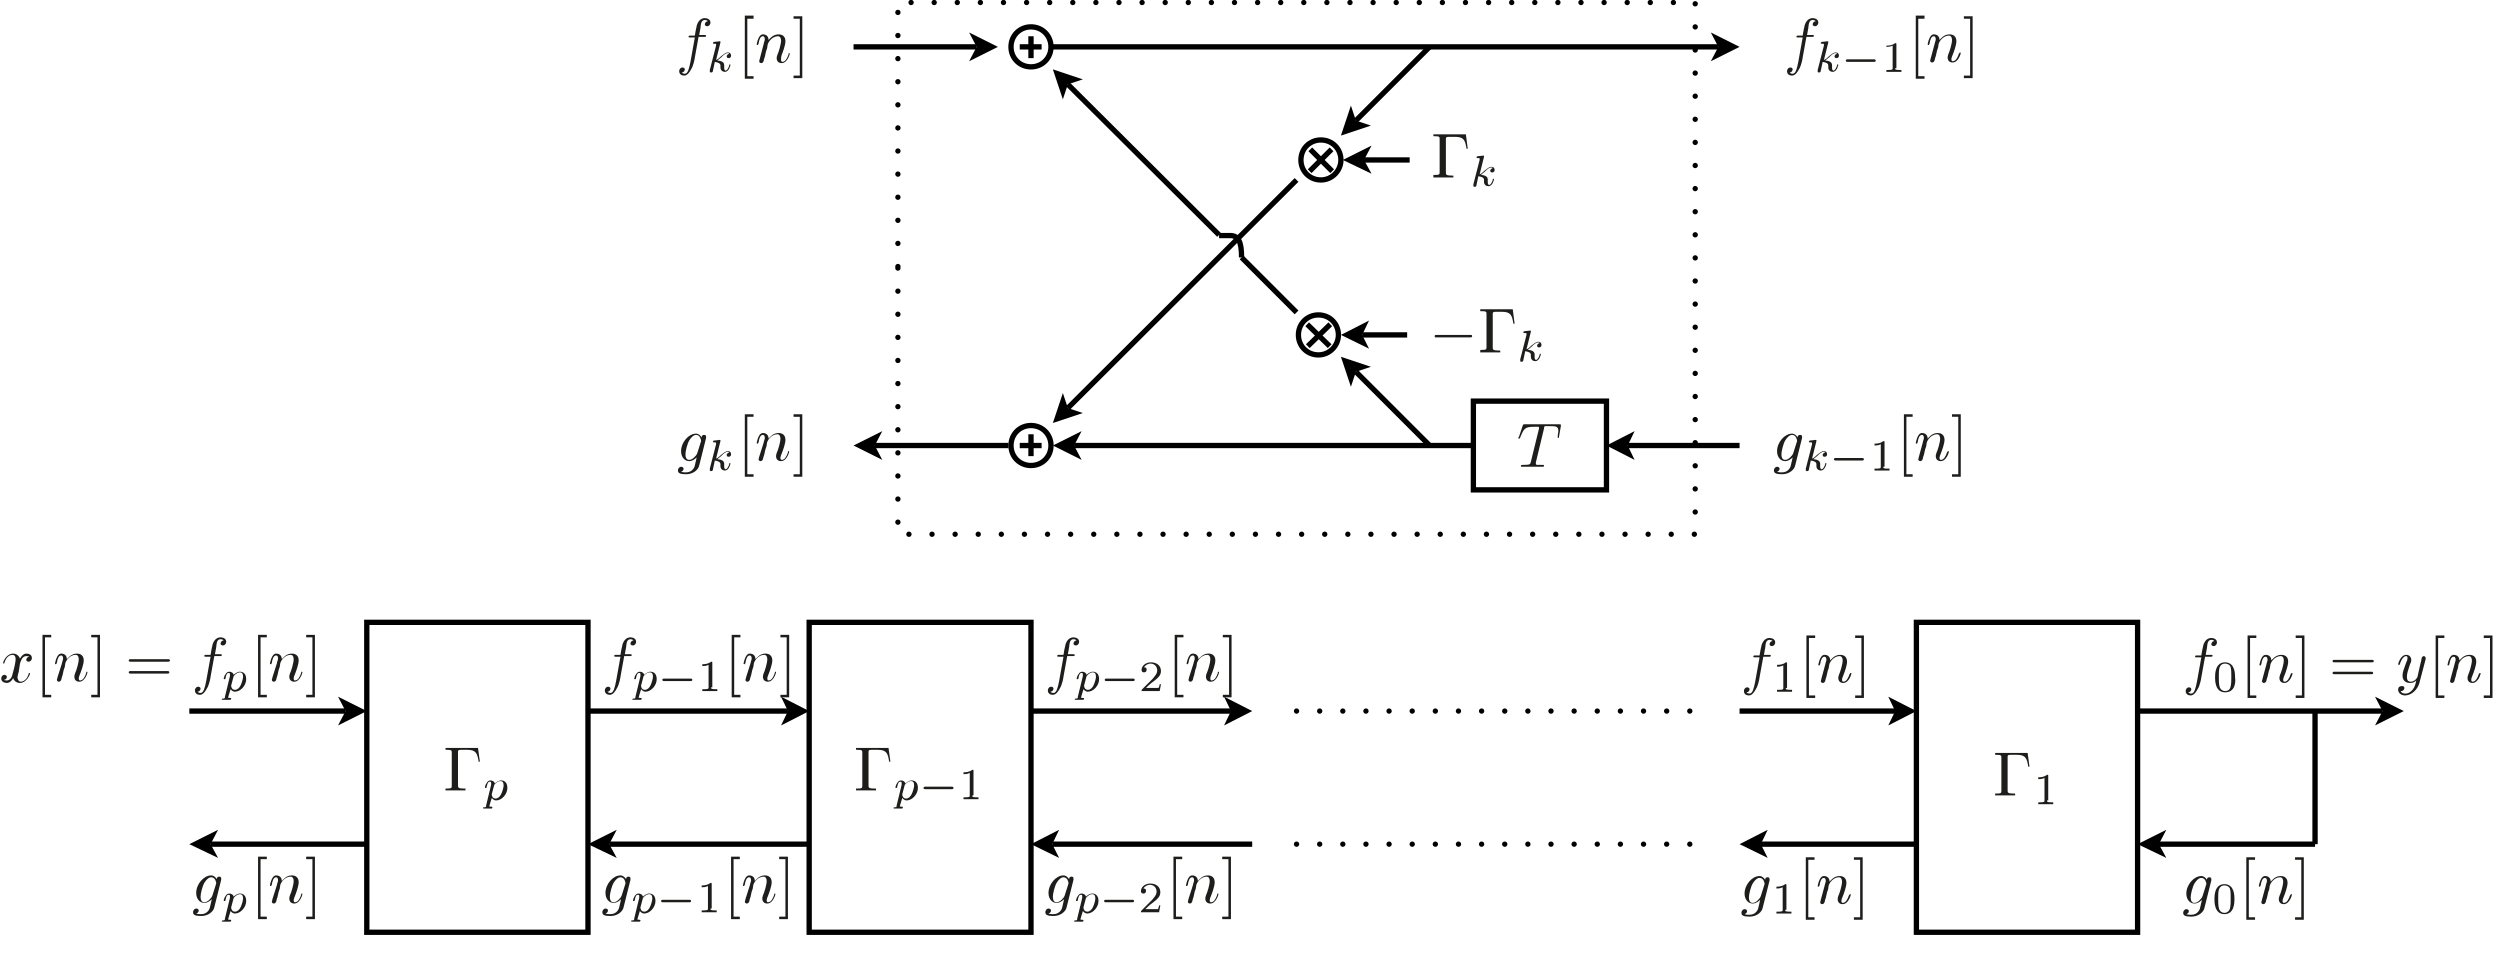 <?xml version="1.0" encoding="utf-8"?>
<!-- Generator: Adobe Illustrator 22.1.0, SVG Export Plug-In . SVG Version: 6.00 Build 0)  -->
<svg version="1.1" id="Layer_1" xmlns="http://www.w3.org/2000/svg" xmlns:xlink="http://www.w3.org/1999/xlink" x="0px" y="0px"
	 viewBox="0 0 400.1 152.6" style="enable-background:new 0 0 400.1 152.6;" xml:space="preserve">
<style type="text/css">
	.st0{fill:#1D1D1B;}
	.st1{fill:none;stroke:#000000;stroke-width:0.85;stroke-miterlimit:10;}
	.st2{fill:none;stroke:#000000;stroke-width:0.85;stroke-linecap:round;stroke-miterlimit:10;stroke-dasharray:0,3.697;}
	.st3{fill:none;stroke:#000000;stroke-width:0.85;stroke-linecap:round;stroke-miterlimit:10;stroke-dasharray:0,3.702;}
</style>
<g>
	<g>
		<path class="st0" d="M245.8,74c0,0.1,0,0.2,0,0.2c0,0.2,0.1,0.2,0.4,0.2c0.3,0,0.4,0,0.6,0c0.3,0,0.3,0,0.3,0.1
			c0,0.2-0.1,0.2-0.2,0.2c-0.3,0-0.6,0-0.9,0c-0.3,0-0.5,0-0.8,0c-0.3,0-0.6,0-0.8,0c-0.3,0-0.5,0-0.8,0c-0.1,0-0.2,0-0.2-0.1
			c0-0.2,0.1-0.2,0.4-0.2c1.1,0,1.1-0.1,1.2-0.5l1.3-5.3c0,0,0-0.1,0-0.2c0-0.1,0-0.1-0.3-0.1h-0.4c-1.5,0-1.7,0.2-2.3,1.7
			c-0.1,0.2-0.1,0.2-0.2,0.2c-0.1,0-0.1,0-0.1-0.1c0,0,0-0.2,0.1-0.2l0.6-1.8c0.1-0.2,0.1-0.2,0.3-0.2h5.5c0.2,0,0.3,0,0.3,0.1
			c0,0,0,0.1,0,0.2l-0.3,1.7c0,0.1,0,0.2-0.1,0.2c-0.1,0-0.1-0.1-0.1-0.1c0,0,0-0.1,0-0.2c0-0.3,0.1-0.6,0.1-0.8
			c0-0.8-0.4-0.8-1.5-0.8c-0.2,0-0.5,0-0.6,0c-0.1,0-0.2,0.1-0.2,0.4L245.8,74z"/>
	</g>
	<path class="st1" d="M235.8,71.3v7.1h21.3V64.2h-21.3V71.3z M207.5,50l-8.8-8.8"/>
	<polyline points="219.4,58.7 214.6,57.1 216.2,61.9 217,59.5 	"/>
	<line class="st1" x1="217" y1="59.5" x2="228.8" y2="71.3"/>
	<polyline points="170.1,62.9 168.5,67.7 173.3,66.1 170.9,65.3 	"/>
	<line class="st1" x1="207.5" y1="28.8" x2="170.9" y2="65.3"/>
	<polyline points="216.2,16.9 214.6,21.7 219.4,20.1 217,19.3 	"/>
	<path class="st1" d="M217,19.3l11.8-11.8 M168.2,7.5L168.2,7.5c0-1.8-1.4-3.2-3.2-3.2s-3.2,1.4-3.2,3.2c0,1.8,1.4,3.2,3.2,3.2
		S168.2,9.3,168.2,7.5L168.2,7.5z M163.2,7.5h3.5 M165,9.3V5.8"/>
	<polyline points="219.5,23.3 214.9,25.6 219.5,27.8 218.3,25.6 	"/>
	<line class="st1" x1="218.3" y1="25.6" x2="225.6" y2="25.6"/>
	<g>
		<path class="st0" d="M234.9,23.8h-0.2c-0.2-1.3-0.4-1.9-1.8-1.9h-1c-0.5,0-0.5,0.1-0.5,0.4v5.3c0,0.3,0,0.5,0.9,0.5h0.3v0.3
			c-0.4,0-1.3,0-1.7,0c-0.4,0-1.2,0-1.5,0V28h0.2c0.8,0,0.8-0.1,0.8-0.5v-5.2c0-0.4,0-0.5-0.8-0.5h-0.2v-0.3h5.2L234.9,23.8z"/>
	</g>
	<g>
		<path class="st0" d="M236.8,27.9c0.3-0.1,0.5-0.3,0.8-0.6c0.4-0.3,0.7-0.6,1.1-0.6c0.4,0,0.5,0.3,0.5,0.5c0,0.3-0.2,0.4-0.4,0.4
			c-0.2,0-0.3-0.1-0.3-0.3c0-0.1,0.1-0.3,0.4-0.4c-0.1-0.1-0.1-0.1-0.2-0.1c-0.4,0-0.7,0.3-1.1,0.7c-0.1,0.1-0.4,0.3-0.6,0.5
			c0.3,0,1.1,0.1,1.1,0.7c0,0.1,0,0.2,0,0.2c0,0.2,0,0.2,0,0.3c0,0.2,0.1,0.4,0.2,0.4c0.3,0,0.5-0.5,0.6-0.8c0-0.1,0-0.2,0.1-0.2
			c0,0,0.1,0,0.1,0.1c0,0-0.2,1.1-0.9,1.1c-0.3,0-0.7-0.2-0.7-0.7c0-0.1,0-0.1,0-0.2c0-0.1,0-0.1,0-0.1c0-0.4-0.4-0.5-0.9-0.6
			c0,0.1-0.3,1.3-0.3,1.4c0,0.2-0.1,0.3-0.3,0.3c-0.2,0-0.2-0.1-0.2-0.2c0,0,0,0,0-0.2l1-3.9c0-0.1,0-0.1,0-0.2c0-0.1,0-0.1-0.3-0.1
			c-0.1,0-0.2,0-0.2-0.1c0-0.1,0.1-0.2,0.2-0.2c0.2,0,0.8-0.1,0.9-0.1c0.1,0,0.1,0.1,0.1,0.1c0,0,0,0.1,0,0.1L236.8,27.9z"/>
	</g>
	<path class="st1" d="M214.6,25.6L214.6,25.6c0-1.8-1.4-3.2-3.2-3.2c-1.8,0-3.2,1.4-3.2,3.2c0,1.8,1.4,3.2,3.2,3.2
		C213.2,28.8,214.6,27.3,214.6,25.6L214.6,25.6z M209.6,27.4l3.5-3.5 M213.2,27.4l-3.5-3.5 M168.2,71.3L168.2,71.3
		c0-1.8-1.4-3.2-3.2-3.2s-3.2,1.4-3.2,3.2c0,1.8,1.4,3.2,3.2,3.2S168.2,73.1,168.2,71.3L168.2,71.3z M163.2,71.3h3.5 M165,73v-3.5
		 M198.7,41.2c0-2.5-0.5-3.5-1.8-3.5l0,0c-1.2,0-1.8,0-1.8,0"/>
	<polyline points="173.3,12.7 168.5,11.1 170.1,15.9 170.9,13.5 	"/>
	<line class="st1" x1="195.1" y1="37.6" x2="170.9" y2="13.5"/>
	<polyline points="141.2,69 136.6,71.3 141.2,73.6 140,71.3 	"/>
	<line class="st1" x1="140" y1="71.3" x2="161.4" y2="71.3"/>
	<polyline points="173.1,69 168.5,71.3 173.1,73.6 171.9,71.3 	"/>
	<line class="st1" x1="171.9" y1="71.3" x2="235.8" y2="71.3"/>
	<polyline points="261.6,69 257.1,71.3 261.6,73.6 260.5,71.3 	"/>
	<line class="st1" x1="260.5" y1="71.3" x2="278.4" y2="71.3"/>
	<polyline points="155.1,9.8 159.7,7.5 155.1,5.2 156.3,7.5 	"/>
	<line class="st1" x1="136.6" y1="7.5" x2="156.3" y2="7.5"/>
	<polyline points="273.8,9.8 278.4,7.5 273.8,5.2 275,7.5 	"/>
	<line class="st1" x1="168.5" y1="7.5" x2="275" y2="7.5"/>
	<polygon class="st2" points="143.7,42.9 143.7,85.5 271.3,85.5 271.3,0.4 143.7,0.4 	"/>
	<g>
		<path class="st0" d="M111.2,9.2c0,0.1-0.2,1.3-0.6,1.9c-0.2,0.4-0.6,1-1.1,1c-0.4,0-0.8-0.2-0.8-0.7c0-0.4,0.3-0.6,0.5-0.6
			c0.2,0,0.4,0.1,0.4,0.3c0,0.1-0.1,0.5-0.5,0.5c0.2,0.2,0.4,0.2,0.5,0.2c0.5,0,0.7-0.9,0.9-1.9l0.7-3.9h-0.7c-0.2,0-0.3,0-0.3-0.1
			c0-0.2,0.1-0.2,0.3-0.2h0.7c0.2-1.3,0.3-1.4,0.3-1.6c0.3-1,0.9-1.2,1.3-1.2c0.4,0,0.9,0.2,0.9,0.7c0,0.4-0.3,0.6-0.5,0.6
			c-0.2,0-0.4-0.1-0.4-0.3c0-0.1,0.1-0.5,0.5-0.5c-0.2-0.2-0.4-0.2-0.5-0.2c-0.2,0-0.4,0.1-0.5,0.3c-0.1,0.1-0.2,0.8-0.2,1l-0.2,1.1
			h0.8c0.2,0,0.3,0,0.3,0.1c0,0.2-0.1,0.2-0.3,0.2h-0.9L111.2,9.2z"/>
	</g>
	<g>
		<path class="st0" d="M114.6,9.6c0.3-0.1,0.5-0.3,0.8-0.6c0.4-0.3,0.7-0.6,1.1-0.6c0.4,0,0.5,0.3,0.5,0.5c0,0.3-0.2,0.4-0.4,0.4
			c-0.2,0-0.3-0.1-0.3-0.3c0-0.1,0.1-0.3,0.4-0.4c-0.1-0.1-0.1-0.1-0.2-0.1c-0.4,0-0.7,0.3-1.1,0.7c-0.1,0.1-0.4,0.3-0.6,0.5
			c0.3,0,1.1,0.1,1.1,0.7c0,0.1,0,0.2,0,0.2c0,0.2,0,0.2,0,0.3c0,0.2,0.1,0.4,0.2,0.4c0.3,0,0.5-0.5,0.6-0.8c0-0.1,0-0.2,0.1-0.2
			c0,0,0.1,0,0.1,0.1c0,0-0.2,1.1-0.9,1.1c-0.3,0-0.7-0.2-0.7-0.7c0-0.1,0-0.1,0-0.2c0-0.1,0-0.1,0-0.1c0-0.4-0.4-0.5-0.9-0.6
			c0,0.1-0.3,1.3-0.3,1.4c0,0.2-0.1,0.3-0.3,0.3c-0.2,0-0.2-0.1-0.2-0.2c0,0,0,0,0-0.2l1-3.9c0-0.1,0-0.1,0-0.2c0-0.1,0-0.1-0.3-0.1
			c-0.1,0-0.2,0-0.2-0.1c0-0.1,0.1-0.2,0.2-0.2c0.2,0,0.8-0.1,0.9-0.1c0.1,0,0.1,0.1,0.1,0.1c0,0,0,0.1,0,0.1L114.6,9.6z"/>
	</g>
	<g>
		<path class="st0" d="M119.2,12.5v-10h1.4V3h-1v9.2h1v0.4H119.2z"/>
	</g>
	<g>
		<path class="st0" d="M122.2,7.1c0.1-0.5,0.2-0.6,0.2-0.8c0-0.3-0.1-0.5-0.3-0.5c-0.4,0-0.6,0.5-0.7,1.2c-0.1,0.2-0.1,0.2-0.2,0.2
			c0,0-0.1,0-0.1-0.1c0,0,0.1-0.6,0.3-1c0.1-0.2,0.3-0.6,0.7-0.6c0.5,0,0.9,0.3,0.9,0.9c0.2-0.2,0.7-0.9,1.6-0.9
			c0.7,0,1.1,0.4,1.1,1.1c0,0.6-0.4,1.7-0.6,2.2C125,9.1,125,9.3,125,9.6c0,0.2,0.1,0.3,0.2,0.3c0.5,0,0.8-0.6,1-1.2
			c0-0.1,0-0.2,0.1-0.2c0,0,0.1,0,0.1,0.1c0,0.1-0.4,1.5-1.3,1.5c-0.5,0-0.8-0.3-0.8-0.8c0-0.1,0-0.2,0.1-0.5
			c0.2-0.4,0.6-1.7,0.6-2.3c0-0.3-0.1-0.7-0.5-0.7c-0.9,0-1.5,0.9-1.6,1.2c0,0-0.1,0.3-0.1,0.5c0,0.2-0.1,0.4-0.2,0.7l-0.2,0.9
			c-0.1,0.2-0.2,0.7-0.2,0.7c-0.1,0.2-0.2,0.3-0.4,0.3c-0.1,0-0.3-0.1-0.3-0.3c0-0.1,0.1-0.3,0.1-0.4L122.2,7.1z"/>
	</g>
	<g>
		<path class="st0" d="M128.4,12.5H127v-0.4h1V3h-1V2.6h1.4V12.5z"/>
	</g>
	<g>
		<path class="st0" d="M111.9,74.5c-0.1,0.6-0.9,1.4-2.1,1.4c-1,0-1.3-0.2-1.3-0.6c0-0.4,0.3-0.6,0.5-0.6c0.3,0,0.4,0.2,0.4,0.3
			c0,0.2-0.1,0.4-0.4,0.5c0.3,0.1,0.6,0.1,0.8,0.1c1.1,0,1.4-1,1.4-1.1c0,0,0.1-0.4,0.3-1.3l0,0c-0.1,0.1-0.6,0.6-1.2,0.6
			c-0.7,0-1.3-0.6-1.3-1.6c0-1.4,1.2-2.8,2.4-2.8c0.4,0,0.7,0.3,0.9,0.6c0-0.4,0.3-0.4,0.4-0.4c0.2,0,0.3,0.1,0.3,0.3
			c0,0.1,0,0.1,0,0.2L111.9,74.5z M112.2,70.6c0,0,0-0.1,0-0.1s-0.1-0.9-0.8-0.9c-0.4,0-0.8,0.4-1.1,0.9c-0.3,0.5-0.6,1.7-0.6,2.2
			c0,0.4,0.1,0.9,0.6,0.9c0.3,0,0.6-0.2,0.8-0.4c0.2-0.2,0.4-0.4,0.5-0.7L112.2,70.6z"/>
	</g>
	<g>
		<path class="st0" d="M114.6,73.4c0.3-0.1,0.5-0.3,0.8-0.6c0.4-0.3,0.7-0.6,1.1-0.6c0.4,0,0.5,0.3,0.5,0.5c0,0.3-0.2,0.4-0.4,0.4
			c-0.2,0-0.3-0.1-0.3-0.3c0-0.1,0.1-0.3,0.4-0.4c-0.1-0.1-0.1-0.1-0.2-0.1c-0.4,0-0.7,0.3-1.1,0.7c-0.1,0.1-0.4,0.3-0.6,0.5
			c0.3,0,1.1,0.1,1.1,0.7c0,0.1,0,0.2,0,0.2c0,0.2,0,0.2,0,0.3c0,0.2,0.1,0.4,0.2,0.4c0.3,0,0.5-0.5,0.6-0.8c0-0.1,0-0.2,0.1-0.2
			c0,0,0.1,0,0.1,0.1c0,0-0.2,1.1-0.9,1.1c-0.3,0-0.7-0.2-0.7-0.7c0-0.1,0-0.1,0-0.2c0-0.1,0-0.1,0-0.1c0-0.4-0.4-0.5-0.9-0.6
			c0,0.1-0.3,1.3-0.3,1.4c0,0.2-0.1,0.3-0.3,0.3c-0.2,0-0.2-0.1-0.2-0.2c0,0,0,0,0-0.2l1-3.9c0-0.1,0-0.1,0-0.2c0-0.1,0-0.1-0.3-0.1
			c-0.1,0-0.2,0-0.2-0.1c0-0.1,0.1-0.2,0.2-0.2c0.2,0,0.8-0.1,0.9-0.1c0.1,0,0.1,0.1,0.1,0.1c0,0,0,0.1,0,0.1L114.6,73.4z"/>
	</g>
	<g>
		<path class="st0" d="M119.2,76.3v-10h1.4v0.4h-1v9.2h1v0.4H119.2z"/>
	</g>
	<g>
		<path class="st0" d="M122.2,70.9c0.1-0.5,0.2-0.6,0.2-0.8c0-0.3-0.1-0.5-0.3-0.5c-0.4,0-0.6,0.5-0.7,1.2c-0.1,0.2-0.1,0.2-0.2,0.2
			c0,0-0.1,0-0.1-0.1c0,0,0.1-0.6,0.3-1c0.1-0.2,0.3-0.6,0.7-0.6c0.5,0,0.9,0.3,0.9,0.9c0.2-0.2,0.7-0.9,1.6-0.9
			c0.7,0,1.1,0.4,1.1,1.1c0,0.6-0.4,1.7-0.6,2.2c-0.1,0.2-0.2,0.5-0.2,0.7c0,0.2,0.1,0.3,0.2,0.3c0.5,0,0.8-0.6,1-1.2
			c0-0.1,0-0.2,0.1-0.2c0,0,0.1,0,0.1,0.1c0,0.1-0.4,1.5-1.3,1.5c-0.5,0-0.8-0.3-0.8-0.8c0-0.1,0-0.2,0.1-0.5
			c0.2-0.4,0.6-1.7,0.6-2.3c0-0.3-0.1-0.7-0.5-0.7c-0.9,0-1.5,0.9-1.6,1.2c0,0-0.1,0.3-0.1,0.5c0,0.2-0.1,0.4-0.2,0.7l-0.2,0.9
			c-0.1,0.2-0.2,0.7-0.2,0.7c-0.1,0.2-0.2,0.3-0.4,0.3c-0.1,0-0.3-0.1-0.3-0.3c0-0.1,0.1-0.3,0.1-0.4L122.2,70.9z"/>
	</g>
	<g>
		<path class="st0" d="M128.4,76.3H127v-0.4h1v-9.2h-1v-0.4h1.4V76.3z"/>
	</g>
	<g>
		<path class="st0" d="M288.5,9.2c0,0.1-0.2,1.3-0.6,1.9c-0.2,0.4-0.6,1-1.1,1c-0.4,0-0.8-0.2-0.8-0.7c0-0.4,0.3-0.6,0.5-0.6
			c0.2,0,0.4,0.1,0.4,0.3c0,0.1-0.1,0.5-0.5,0.5c0.2,0.2,0.4,0.2,0.5,0.2c0.5,0,0.7-0.9,0.9-1.9l0.7-3.9h-0.7c-0.2,0-0.3,0-0.3-0.1
			c0-0.2,0.1-0.2,0.3-0.2h0.7c0.2-1.3,0.3-1.4,0.3-1.6c0.3-1,0.9-1.2,1.3-1.2c0.4,0,0.9,0.2,0.9,0.7c0,0.4-0.3,0.6-0.5,0.6
			c-0.2,0-0.4-0.1-0.4-0.3c0-0.1,0.1-0.5,0.5-0.5c-0.2-0.2-0.4-0.2-0.5-0.2c-0.2,0-0.4,0.1-0.5,0.3c-0.1,0.1-0.2,0.8-0.2,1l-0.2,1.1
			h0.8c0.2,0,0.3,0,0.3,0.1c0,0.2-0.1,0.2-0.3,0.2h-0.9L288.5,9.2z"/>
	</g>
	<g>
		<path class="st0" d="M291.9,9.6c0.3-0.1,0.5-0.3,0.8-0.6c0.4-0.3,0.7-0.6,1.1-0.6c0.4,0,0.5,0.3,0.5,0.5c0,0.3-0.2,0.4-0.4,0.4
			c-0.2,0-0.3-0.1-0.3-0.3c0-0.1,0.1-0.3,0.4-0.4c-0.1-0.1-0.1-0.1-0.2-0.1c-0.4,0-0.7,0.3-1.1,0.7c-0.1,0.1-0.4,0.3-0.6,0.5
			c0.3,0,1.1,0.1,1.1,0.7c0,0.1,0,0.2,0,0.2c0,0.2,0,0.2,0,0.3c0,0.2,0.1,0.4,0.2,0.4c0.3,0,0.5-0.5,0.6-0.8c0-0.1,0-0.2,0.1-0.2
			c0,0,0.1,0,0.1,0.1c0,0-0.2,1.1-0.9,1.1c-0.3,0-0.7-0.2-0.7-0.7c0-0.1,0-0.1,0-0.2c0-0.1,0-0.1,0-0.1c0-0.4-0.4-0.5-0.9-0.6
			c0,0.1-0.3,1.3-0.3,1.4c0,0.2-0.1,0.3-0.3,0.3c-0.2,0-0.2-0.1-0.2-0.2c0,0,0,0,0-0.2l1-3.9c0-0.1,0-0.1,0-0.2c0-0.1,0-0.1-0.3-0.1
			c-0.1,0-0.2,0-0.2-0.1c0-0.1,0.1-0.2,0.2-0.2c0.2,0,0.8-0.1,0.9-0.1c0.1,0,0.1,0.1,0.1,0.1c0,0,0,0.1,0,0.1L291.9,9.6z"/>
	</g>
	<g>
		<path class="st0" d="M295.7,9.9c-0.1,0-0.3,0-0.3-0.2c0-0.2,0.2-0.2,0.3-0.2h4.2c0.1,0,0.3,0,0.3,0.2c0,0.2-0.2,0.2-0.3,0.2H295.7
			z"/>
	</g>
	<g>
		<path class="st0" d="M303.3,10.9c0,0.2,0,0.3,0.7,0.3h0.3v0.3c-0.2,0-1,0-1.2,0c-0.3,0-1.1,0-1.2,0v-0.3h0.3
			c0.7,0,0.7-0.1,0.7-0.3V7.3c-0.4,0.2-0.8,0.2-1,0.2V7.3c0.3,0,0.9,0,1.4-0.4c0.2,0,0.2,0,0.2,0.2V10.9z"/>
	</g>
	<g>
		<path class="st0" d="M306.6,12.5v-10h1.4V3h-1v9.2h1v0.4H306.6z"/>
	</g>
	<g>
		<path class="st0" d="M309.6,7.1c0.1-0.5,0.2-0.6,0.2-0.8c0-0.3-0.1-0.5-0.3-0.5c-0.4,0-0.6,0.5-0.7,1.2c-0.1,0.2-0.1,0.2-0.2,0.2
			c0,0-0.1,0-0.1-0.1c0,0,0.1-0.6,0.3-1c0.1-0.2,0.3-0.6,0.7-0.6c0.5,0,0.9,0.3,0.9,0.9c0.2-0.2,0.7-0.9,1.6-0.9
			c0.7,0,1.1,0.4,1.1,1.1c0,0.6-0.4,1.7-0.6,2.2c-0.1,0.2-0.2,0.5-0.2,0.7c0,0.2,0.1,0.3,0.2,0.3c0.5,0,0.8-0.6,1-1.2
			c0.1-0.1,0.1-0.2,0.2-0.2c0,0,0.1,0,0.1,0.1c0,0.1-0.4,1.5-1.3,1.5c-0.5,0-0.8-0.3-0.8-0.8c0-0.1,0-0.2,0.1-0.5
			c0.2-0.4,0.6-1.7,0.6-2.3c0-0.3-0.1-0.7-0.5-0.7c-0.9,0-1.5,0.9-1.6,1.2c0,0-0.1,0.3-0.1,0.5c0,0.2-0.1,0.4-0.2,0.7l-0.2,0.9
			c-0.1,0.2-0.2,0.7-0.2,0.7c-0.1,0.2-0.2,0.3-0.4,0.3c-0.1,0-0.3-0.1-0.3-0.3c0-0.1,0.1-0.3,0.1-0.4L309.6,7.1z"/>
	</g>
	<g>
		<path class="st0" d="M315.7,12.5h-1.4v-0.4h1V3h-1V2.6h1.4V12.5z"/>
	</g>
	<g>
		<path class="st0" d="M287.3,74.5c-0.1,0.6-0.9,1.4-2.1,1.4c-1,0-1.3-0.2-1.3-0.6c0-0.4,0.3-0.6,0.5-0.6c0.3,0,0.4,0.2,0.4,0.3
			c0,0.2-0.1,0.4-0.4,0.5c0.3,0.1,0.6,0.1,0.8,0.1c1.1,0,1.4-1,1.4-1.1c0,0,0.1-0.4,0.3-1.3l0,0c-0.1,0.1-0.6,0.6-1.2,0.6
			c-0.7,0-1.3-0.6-1.3-1.6c0-1.4,1.2-2.8,2.4-2.8c0.4,0,0.7,0.3,0.9,0.6c0-0.4,0.3-0.4,0.4-0.4c0.2,0,0.3,0.1,0.3,0.3
			c0,0.1,0,0.1,0,0.2L287.3,74.5z M287.6,70.6c0,0,0-0.1,0-0.1s-0.1-0.9-0.8-0.9c-0.4,0-0.8,0.4-1.1,0.9c-0.3,0.5-0.6,1.7-0.6,2.2
			c0,0.4,0.1,0.9,0.6,0.9c0.3,0,0.6-0.2,0.8-0.4c0.2-0.2,0.4-0.4,0.5-0.7L287.6,70.6z"/>
	</g>
	<g>
		<path class="st0" d="M290,73.4c0.3-0.1,0.5-0.3,0.8-0.6c0.4-0.3,0.7-0.6,1.1-0.6c0.4,0,0.5,0.3,0.5,0.5c0,0.3-0.2,0.4-0.4,0.4
			c-0.2,0-0.3-0.1-0.3-0.3c0-0.1,0.1-0.3,0.4-0.4c-0.1-0.1-0.1-0.1-0.2-0.1c-0.4,0-0.7,0.3-1.1,0.7c-0.1,0.1-0.4,0.3-0.6,0.5
			c0.3,0,1.1,0.1,1.1,0.7c0,0.1,0,0.2,0,0.2c0,0.2,0,0.2,0,0.3c0,0.2,0.1,0.4,0.2,0.4c0.3,0,0.5-0.5,0.6-0.8c0-0.1,0-0.2,0.1-0.2
			c0,0,0.1,0,0.1,0.1c0,0-0.2,1.1-0.9,1.1c-0.3,0-0.7-0.2-0.7-0.7c0-0.1,0-0.1,0-0.2c0-0.1,0-0.1,0-0.1c0-0.4-0.4-0.5-0.9-0.6
			c0,0.1-0.3,1.3-0.3,1.4c0,0.2-0.1,0.3-0.3,0.3c-0.2,0-0.2-0.1-0.2-0.2c0,0,0,0,0-0.2l1-3.9c0-0.1,0-0.1,0-0.2c0-0.1,0-0.1-0.3-0.1
			c-0.1,0-0.2,0-0.2-0.1c0-0.1,0.1-0.2,0.2-0.2c0.2,0,0.8-0.1,0.9-0.1c0.1,0,0.1,0.1,0.1,0.1c0,0,0,0.1,0,0.1L290,73.4z"/>
	</g>
	<g>
		<path class="st0" d="M293.8,73.7c-0.1,0-0.3,0-0.3-0.2c0-0.2,0.2-0.2,0.3-0.2h4.2c0.1,0,0.3,0,0.3,0.2c0,0.2-0.2,0.2-0.3,0.2
			H293.8z"/>
	</g>
	<g>
		<path class="st0" d="M301.4,74.7c0,0.2,0,0.3,0.7,0.3h0.3v0.3c-0.2,0-1,0-1.2,0c-0.3,0-1.1,0-1.2,0V75h0.3c0.7,0,0.7-0.1,0.7-0.3
			v-3.6c-0.4,0.2-0.8,0.2-1,0.2v-0.3c0.3,0,0.9,0,1.4-0.4c0.2,0,0.2,0,0.2,0.2V74.7z"/>
	</g>
	<g>
		<path class="st0" d="M304.7,76.3v-10h1.4v0.4h-1v9.2h1v0.4H304.7z"/>
	</g>
	<g>
		<path class="st0" d="M307.7,70.9c0.1-0.5,0.2-0.6,0.2-0.8c0-0.3-0.1-0.5-0.3-0.5c-0.4,0-0.6,0.5-0.7,1.2c-0.1,0.2-0.1,0.2-0.2,0.2
			c0,0-0.1,0-0.1-0.1c0,0,0.1-0.6,0.3-1c0.1-0.2,0.3-0.6,0.7-0.6c0.5,0,0.9,0.3,0.9,0.9c0.2-0.2,0.7-0.9,1.6-0.9
			c0.7,0,1.1,0.4,1.1,1.1c0,0.6-0.4,1.7-0.6,2.2c-0.1,0.2-0.2,0.5-0.2,0.7c0,0.2,0.1,0.3,0.2,0.3c0.5,0,0.8-0.6,1-1.2
			c0.1-0.1,0.1-0.2,0.2-0.2c0,0,0.1,0,0.1,0.1c0,0.1-0.4,1.5-1.3,1.5c-0.5,0-0.8-0.3-0.8-0.8c0-0.1,0-0.2,0.1-0.5
			c0.2-0.4,0.6-1.7,0.6-2.3c0-0.3-0.1-0.7-0.5-0.7c-0.9,0-1.5,0.9-1.6,1.2c0,0-0.1,0.3-0.1,0.5c0,0.2-0.1,0.4-0.2,0.7l-0.2,0.9
			c-0.1,0.2-0.2,0.7-0.2,0.7c-0.1,0.2-0.2,0.3-0.4,0.3c-0.1,0-0.3-0.1-0.3-0.3c0-0.1,0.1-0.3,0.1-0.4L307.7,70.9z"/>
	</g>
	<g>
		<path class="st0" d="M313.8,76.3h-1.4v-0.4h1v-9.2h-1v-0.4h1.4V76.3z"/>
	</g>
	<polyline points="219.1,51.3 214.6,53.6 219.1,55.8 218,53.6 	"/>
	<line class="st1" x1="218" y1="53.6" x2="225.2" y2="53.6"/>
	<g>
		<path class="st0" d="M229.9,54c-0.2,0-0.3,0-0.3-0.2c0-0.2,0.2-0.2,0.3-0.2h5.4c0.2,0,0.3,0,0.3,0.2c0,0.2-0.2,0.2-0.3,0.2H229.9z
			"/>
	</g>
	<g>
		<path class="st0" d="M242.4,51.8h-0.2c-0.2-1.3-0.4-1.9-1.8-1.9h-1c-0.5,0-0.5,0.1-0.5,0.4v5.3c0,0.3,0,0.5,0.9,0.5h0.3v0.3
			c-0.4,0-1.3,0-1.7,0c-0.4,0-1.2,0-1.5,0V56h0.2c0.8,0,0.8-0.1,0.8-0.5v-5.2c0-0.4,0-0.5-0.8-0.5h-0.2v-0.3h5.2L242.4,51.8z"/>
	</g>
	<g>
		<path class="st0" d="M244.3,55.9c0.3-0.1,0.5-0.3,0.8-0.6c0.4-0.3,0.7-0.6,1.1-0.6c0.4,0,0.5,0.3,0.5,0.5c0,0.3-0.2,0.4-0.4,0.4
			c-0.2,0-0.3-0.1-0.3-0.3c0-0.1,0.1-0.3,0.4-0.4c-0.1-0.1-0.1-0.1-0.2-0.1c-0.4,0-0.7,0.3-1.1,0.7c-0.1,0.1-0.4,0.3-0.6,0.5
			c0.3,0,1.1,0.1,1.1,0.7c0,0.1,0,0.2,0,0.2c0,0.2,0,0.2,0,0.3c0,0.2,0.1,0.4,0.2,0.4c0.3,0,0.5-0.5,0.6-0.8c0-0.1,0-0.2,0.1-0.2
			c0,0,0.1,0,0.1,0.1c0,0-0.2,1.1-0.9,1.1c-0.3,0-0.7-0.2-0.7-0.7c0-0.1,0-0.1,0-0.2c0-0.1,0-0.1,0-0.1c0-0.4-0.4-0.5-0.9-0.6
			c0,0.1-0.3,1.3-0.3,1.4c0,0.2-0.1,0.3-0.3,0.3c-0.2,0-0.2-0.1-0.2-0.2c0,0,0,0,0-0.2l1-3.9c0-0.1,0-0.1,0-0.2c0-0.1,0-0.1-0.3-0.1
			c-0.1,0-0.2,0-0.2-0.1c0-0.1,0.1-0.2,0.2-0.2c0.2,0,0.8-0.1,0.9-0.1c0.1,0,0.1,0.1,0.1,0.1c0,0,0,0.1,0,0.1L244.3,55.9z"/>
	</g>
	<path class="st1" d="M214.2,53.6L214.2,53.6c0-1.8-1.4-3.2-3.2-3.2c-1.8,0-3.2,1.4-3.2,3.2s1.4,3.2,3.2,3.2
		C212.8,56.8,214.2,55.3,214.2,53.6L214.2,53.6z M209.3,55.4l3.6-3.5 M212.8,55.4l-3.6-3.5"/>
	<g>
		<path class="st0" d="M99.3,108.3c0,0.1-0.2,1.3-0.6,1.9c-0.2,0.4-0.6,1-1.1,1c-0.4,0-0.8-0.2-0.8-0.7c0-0.4,0.3-0.6,0.5-0.6
			c0.2,0,0.4,0.1,0.4,0.3c0,0.1-0.1,0.5-0.5,0.5c0.2,0.2,0.4,0.2,0.5,0.2c0.5,0,0.7-0.9,0.9-1.9l0.7-3.9h-0.7c-0.2,0-0.3,0-0.3-0.1
			c0-0.2,0.1-0.2,0.3-0.2h0.7c0.2-1.3,0.3-1.4,0.3-1.6c0.3-1,0.9-1.2,1.3-1.2c0.4,0,0.9,0.2,0.9,0.7c0,0.4-0.3,0.6-0.5,0.6
			c-0.2,0-0.4-0.1-0.4-0.3c0-0.1,0.1-0.5,0.5-0.5c-0.2-0.2-0.4-0.2-0.5-0.2c-0.2,0-0.4,0.1-0.5,0.3c-0.1,0.1-0.2,0.8-0.2,1l-0.2,1.1
			h0.8c0.2,0,0.3,0,0.3,0.1c0,0.2-0.1,0.2-0.3,0.2h-0.9L99.3,108.3z"/>
	</g>
	<g>
		<path class="st0" d="M102.5,108.2c0,0,0-0.1,0-0.2c0-0.2,0-0.3-0.2-0.3c-0.3,0-0.4,0.3-0.5,0.8c0,0.2-0.1,0.2-0.2,0.2
			c0,0-0.1,0-0.1-0.1c0,0,0.1-0.5,0.3-0.7c0.1-0.2,0.3-0.4,0.6-0.4c0.2,0,0.6,0.1,0.7,0.5c0.2-0.2,0.6-0.5,1-0.5c0.5,0,1,0.3,1,1.2
			c0,1-0.9,2-1.8,2c-0.4,0-0.6-0.3-0.7-0.4c-0.1,0.3-0.2,0.7-0.3,1c0,0.1-0.1,0.3-0.1,0.3c0,0.1,0.2,0.1,0.3,0.1
			c0.1,0,0.2,0,0.2,0.1c0,0.1-0.1,0.2-0.1,0.2c-0.2,0-0.5,0-0.7,0c-0.2,0-0.4,0-0.6,0c0,0-0.1,0-0.1-0.1c0-0.1,0.1-0.1,0.2-0.1
			c0.3,0,0.3-0.1,0.3-0.3L102.5,108.2z M102.6,109.7c0,0,0,0.1,0,0.1c0,0.1,0.1,0.6,0.6,0.6c0.4,0,0.7-0.3,0.9-0.7
			c0.2-0.4,0.4-1.1,0.4-1.4c0-0.5-0.2-0.7-0.5-0.7c-0.2,0-0.6,0.1-1,0.6L102.6,109.7z"/>
	</g>
	<g>
		<path class="st0" d="M106.3,109c-0.1,0-0.3,0-0.3-0.2c0-0.2,0.2-0.2,0.3-0.2h4.2c0.1,0,0.3,0,0.3,0.2c0,0.2-0.2,0.2-0.3,0.2H106.3
			z"/>
	</g>
	<g>
		<path class="st0" d="M113.8,110c0,0.2,0,0.3,0.7,0.3h0.3v0.3c-0.2,0-1,0-1.2,0c-0.3,0-1.1,0-1.2,0v-0.3h0.3c0.7,0,0.7-0.1,0.7-0.3
			v-3.6c-0.4,0.2-0.8,0.2-1,0.2v-0.3c0.3,0,0.9,0,1.4-0.4c0.2,0,0.2,0,0.2,0.2V110z"/>
	</g>
	<g>
		<path class="st0" d="M117.1,111.6v-10h1.4v0.4h-1v9.2h1v0.4H117.1z"/>
	</g>
	<g>
		<path class="st0" d="M120.1,106.2c0.1-0.5,0.2-0.6,0.2-0.8c0-0.3-0.1-0.5-0.3-0.5c-0.4,0-0.6,0.5-0.7,1.2
			c-0.1,0.2-0.1,0.2-0.2,0.2c0,0-0.1,0-0.1-0.1c0,0,0.1-0.6,0.3-1c0.1-0.2,0.3-0.6,0.7-0.6c0.5,0,0.9,0.3,0.9,0.9
			c0.2-0.2,0.7-0.9,1.6-0.9c0.7,0,1.1,0.4,1.1,1.1c0,0.6-0.4,1.7-0.6,2.2c-0.1,0.2-0.2,0.5-0.2,0.7c0,0.2,0.1,0.3,0.2,0.3
			c0.5,0,0.8-0.6,1-1.2c0-0.1,0-0.2,0.1-0.2c0,0,0.1,0,0.1,0.1c0,0.1-0.4,1.5-1.3,1.5c-0.5,0-0.8-0.3-0.8-0.8c0-0.1,0-0.2,0.1-0.5
			c0.2-0.4,0.6-1.7,0.6-2.3c0-0.3-0.1-0.7-0.5-0.7c-0.9,0-1.5,0.9-1.6,1.2c0,0-0.1,0.3-0.1,0.5c0,0.2-0.1,0.4-0.2,0.7l-0.2,0.9
			c-0.1,0.2-0.2,0.7-0.2,0.7c-0.1,0.2-0.2,0.3-0.4,0.3c-0.1,0-0.3-0.1-0.3-0.3c0,0,0.1-0.3,0.1-0.4L120.1,106.2z"/>
	</g>
	<g>
		<path class="st0" d="M126.3,111.6h-1.4v-0.4h1V102h-1v-0.4h1.4V111.6z"/>
	</g>
	<g>
		<path class="st0" d="M99.8,145.2c-0.1,0.6-0.9,1.4-2.1,1.4c-1,0-1.3-0.2-1.3-0.6c0-0.4,0.3-0.6,0.5-0.6c0.3,0,0.4,0.2,0.4,0.3
			c0,0.2-0.1,0.4-0.4,0.5c0.3,0.1,0.6,0.1,0.8,0.1c1.1,0,1.4-1,1.4-1.1c0,0,0.1-0.4,0.3-1.3l0,0c-0.1,0.1-0.6,0.6-1.2,0.6
			c-0.7,0-1.3-0.6-1.3-1.6c0-1.4,1.2-2.8,2.4-2.8c0.4,0,0.7,0.3,0.9,0.6c0-0.4,0.3-0.4,0.4-0.4c0.2,0,0.3,0.1,0.3,0.3
			c0,0.1,0,0.1,0,0.2L99.8,145.2z M100.1,141.4c0,0,0-0.1,0-0.1s-0.1-0.9-0.8-0.9c-0.4,0-0.8,0.4-1.1,0.9c-0.3,0.5-0.6,1.7-0.6,2.2
			c0,0.4,0.1,0.9,0.6,0.9c0.3,0,0.6-0.2,0.8-0.4c0.2-0.2,0.4-0.4,0.5-0.7L100.1,141.4z"/>
	</g>
	<g>
		<path class="st0" d="M102.3,143.7c0,0,0-0.1,0-0.2c0-0.2,0-0.3-0.2-0.3c-0.3,0-0.4,0.3-0.5,0.8c0,0.2-0.1,0.2-0.2,0.2
			c0,0-0.1,0-0.1-0.1c0,0,0.1-0.5,0.3-0.7c0.1-0.2,0.3-0.4,0.6-0.4c0.2,0,0.6,0.1,0.7,0.5c0.2-0.2,0.6-0.5,1-0.5c0.5,0,1,0.3,1,1.2
			c0,1-0.9,2-1.8,2c-0.4,0-0.6-0.3-0.7-0.4c-0.1,0.3-0.2,0.7-0.3,1c0,0.1-0.1,0.3-0.1,0.3c0,0.1,0.2,0.1,0.3,0.1
			c0.1,0,0.2,0,0.2,0.1c0,0.1-0.1,0.2-0.1,0.2c-0.2,0-0.5,0-0.7,0c-0.2,0-0.4,0-0.6,0c0,0-0.1,0-0.1-0.1c0-0.1,0.1-0.1,0.2-0.1
			c0.3,0,0.3-0.1,0.3-0.3L102.3,143.7z M102.5,145.2c0,0,0,0.1,0,0.1c0,0.1,0.1,0.6,0.6,0.6c0.4,0,0.7-0.3,0.9-0.7
			c0.2-0.4,0.4-1.1,0.4-1.4c0-0.5-0.2-0.7-0.5-0.7c-0.2,0-0.6,0.1-1,0.6L102.5,145.2z"/>
	</g>
	<g>
		<path class="st0" d="M106.1,144.4c-0.1,0-0.3,0-0.3-0.2c0-0.2,0.2-0.2,0.3-0.2h4.2c0.1,0,0.3,0,0.3,0.2c0,0.2-0.2,0.2-0.3,0.2
			H106.1z"/>
	</g>
	<g>
		<path class="st0" d="M113.7,145.4c0,0.2,0,0.3,0.7,0.3h0.3v0.3c-0.2,0-1,0-1.2,0c-0.3,0-1.1,0-1.2,0v-0.3h0.3
			c0.7,0,0.7-0.1,0.7-0.3v-3.6c-0.4,0.2-0.8,0.2-1,0.2v-0.3c0.3,0,0.9,0,1.4-0.4c0.2,0,0.2,0,0.2,0.2V145.4z"/>
	</g>
	<g>
		<path class="st0" d="M117,147.1v-10h1.4v0.4h-1v9.2h1v0.4H117z"/>
	</g>
	<g>
		<path class="st0" d="M120,141.7c0.1-0.5,0.2-0.6,0.2-0.8c0-0.3-0.1-0.5-0.3-0.5c-0.4,0-0.6,0.5-0.7,1.2c-0.1,0.2-0.1,0.2-0.2,0.2
			c0,0-0.1,0-0.1-0.1c0,0,0.1-0.6,0.3-1c0.1-0.2,0.3-0.6,0.7-0.6c0.5,0,0.9,0.3,0.9,0.9c0.2-0.2,0.7-0.9,1.6-0.9
			c0.7,0,1.1,0.4,1.1,1.1c0,0.6-0.4,1.7-0.6,2.2c-0.1,0.2-0.2,0.5-0.2,0.7c0,0.2,0.1,0.3,0.2,0.3c0.5,0,0.8-0.6,1-1.2
			c0-0.1,0-0.2,0.1-0.2c0,0,0.1,0,0.1,0.1c0,0.1-0.4,1.5-1.3,1.5c-0.5,0-0.8-0.3-0.8-0.8c0-0.1,0-0.2,0.1-0.5
			c0.2-0.4,0.6-1.7,0.6-2.3c0-0.3-0.1-0.7-0.5-0.7c-0.9,0-1.5,0.9-1.6,1.2c0,0-0.1,0.3-0.1,0.5c0,0.2-0.1,0.4-0.2,0.7l-0.2,0.9
			c-0.1,0.2-0.2,0.7-0.2,0.7c-0.1,0.2-0.2,0.3-0.4,0.3c-0.1,0-0.3-0.1-0.3-0.3c0,0,0.1-0.3,0.1-0.4L120,141.7z"/>
	</g>
	<g>
		<path class="st0" d="M126.1,147.1h-1.4v-0.4h1v-9.2h-1v-0.4h1.4V147.1z"/>
	</g>
	<polygon class="st1" points="129.5,124.4 129.5,99.6 165,99.6 165,149.2 129.5,149.2 	"/>
	<polyline points="195.9,116.1 200.4,113.8 195.9,111.5 197,113.8 	"/>
	<line class="st1" x1="165" y1="113.8" x2="197" y2="113.8"/>
	<polyline points="169.5,132.8 165,135.1 169.5,137.3 168.4,135.1 	"/>
	<line class="st1" x1="168.4" y1="135.1" x2="200.4" y2="135.1"/>
	<g>
		<path class="st0" d="M170.2,108.3c0,0.1-0.2,1.3-0.6,1.9c-0.2,0.4-0.6,1-1.1,1c-0.4,0-0.8-0.2-0.8-0.7c0-0.4,0.3-0.6,0.5-0.6
			c0.2,0,0.4,0.1,0.4,0.3c0,0.1-0.1,0.5-0.5,0.5c0.2,0.2,0.4,0.2,0.5,0.2c0.5,0,0.7-0.9,0.9-1.9l0.7-3.9h-0.7c-0.2,0-0.3,0-0.3-0.1
			c0-0.2,0.1-0.2,0.3-0.2h0.7c0.2-1.3,0.3-1.4,0.3-1.6c0.3-1,0.9-1.2,1.3-1.2c0.4,0,0.9,0.2,0.9,0.7c0,0.4-0.3,0.6-0.5,0.6
			c-0.2,0-0.4-0.1-0.4-0.3c0-0.1,0.1-0.5,0.5-0.5c-0.2-0.2-0.4-0.2-0.5-0.2c-0.2,0-0.4,0.1-0.5,0.3c-0.1,0.1-0.2,0.8-0.2,1l-0.2,1.1
			h0.8c0.2,0,0.3,0,0.3,0.1c0,0.2-0.1,0.2-0.3,0.2h-0.9L170.2,108.3z"/>
	</g>
	<g>
		<path class="st0" d="M173.3,108.2c0,0,0-0.1,0-0.2c0-0.2,0-0.3-0.2-0.3c-0.3,0-0.4,0.3-0.5,0.8c0,0.2-0.1,0.2-0.2,0.2
			c0,0-0.1,0-0.1-0.1c0,0,0.1-0.5,0.3-0.7c0.1-0.2,0.3-0.4,0.6-0.4c0.2,0,0.6,0.1,0.7,0.5c0.2-0.2,0.6-0.5,1-0.5c0.5,0,1,0.3,1,1.2
			c0,1-0.9,2-1.8,2c-0.4,0-0.6-0.3-0.7-0.4c-0.1,0.3-0.2,0.7-0.3,1c0,0.1-0.1,0.3-0.1,0.3c0,0.1,0.2,0.1,0.3,0.1
			c0.1,0,0.2,0,0.2,0.1c0,0.1-0.1,0.2-0.1,0.2c-0.2,0-0.5,0-0.7,0c-0.2,0-0.4,0-0.6,0c0,0-0.1,0-0.1-0.1c0-0.1,0.1-0.1,0.2-0.1
			c0.3,0,0.3-0.1,0.3-0.3L173.3,108.2z M173.5,109.7c0,0,0,0.1,0,0.1c0,0.1,0.1,0.6,0.6,0.6c0.4,0,0.7-0.3,0.9-0.7
			c0.2-0.4,0.4-1.1,0.4-1.4c0-0.5-0.2-0.7-0.5-0.7c-0.2,0-0.6,0.1-1,0.6L173.5,109.7z"/>
	</g>
	<g>
		<path class="st0" d="M177.1,109c-0.1,0-0.3,0-0.3-0.2c0-0.2,0.2-0.2,0.3-0.2h4.2c0.1,0,0.3,0,0.3,0.2c0,0.2-0.2,0.2-0.3,0.2H177.1
			z"/>
	</g>
	<g>
		<path class="st0" d="M185.6,110.6h-2.9c0-0.2,0-0.2,0.1-0.3l1.7-1.7c0.2-0.3,0.7-0.7,0.7-1.3c0-0.6-0.4-1.1-1.1-1.1
			c-0.3,0-0.8,0.2-1,0.6c0.4,0,0.4,0.2,0.4,0.4c0,0.3-0.2,0.4-0.4,0.4c-0.1,0-0.4,0-0.4-0.4c0-0.6,0.6-1.2,1.5-1.2
			c0.9,0,1.6,0.5,1.6,1.4c0,0.7-0.5,1.1-1,1.5c-0.4,0.3-0.7,0.5-1.4,1.2h1.3c0.1,0,0.6,0,0.7,0c0.1-0.1,0.2-0.5,0.2-0.6h0.2
			L185.6,110.6z"/>
	</g>
	<g>
		<path class="st0" d="M188,111.6v-10h1.4v0.4h-1v9.2h1v0.4H188z"/>
	</g>
	<g>
		<path class="st0" d="M191,106.2c0.1-0.5,0.2-0.6,0.2-0.8c0-0.3-0.1-0.5-0.3-0.5c-0.4,0-0.6,0.5-0.7,1.2c-0.1,0.2-0.1,0.2-0.2,0.2
			c0,0-0.1,0-0.1-0.1c0,0,0.1-0.6,0.3-1c0.1-0.2,0.3-0.6,0.7-0.6c0.5,0,0.9,0.3,0.9,0.9c0.2-0.2,0.7-0.9,1.6-0.9
			c0.7,0,1.1,0.4,1.1,1.1c0,0.6-0.4,1.7-0.6,2.2c-0.1,0.2-0.2,0.5-0.2,0.7c0,0.2,0.1,0.3,0.2,0.3c0.5,0,0.8-0.6,1-1.2
			c0-0.1,0-0.2,0.1-0.2c0,0,0.1,0,0.1,0.1c0,0.1-0.4,1.5-1.3,1.5c-0.5,0-0.8-0.3-0.8-0.8c0-0.1,0-0.2,0.1-0.5
			c0.2-0.4,0.6-1.7,0.6-2.3c0-0.3-0.1-0.7-0.5-0.7c-0.9,0-1.5,0.9-1.6,1.2c0,0-0.1,0.3-0.1,0.5c0,0.2-0.1,0.4-0.2,0.7l-0.2,0.9
			c-0.1,0.2-0.2,0.7-0.2,0.7c-0.1,0.2-0.2,0.3-0.4,0.3c-0.1,0-0.3-0.1-0.3-0.3c0,0,0.1-0.3,0.1-0.4L191,106.2z"/>
	</g>
	<g>
		<path class="st0" d="M197.1,111.6h-1.4v-0.4h1V102h-1v-0.4h1.4V111.6z"/>
	</g>
	<g>
		<path class="st0" d="M170.7,145.2c-0.1,0.6-0.9,1.4-2.1,1.4c-1,0-1.3-0.2-1.3-0.6c0-0.4,0.3-0.6,0.5-0.6c0.3,0,0.4,0.2,0.4,0.3
			c0,0.2-0.1,0.4-0.4,0.5c0.3,0.1,0.6,0.1,0.8,0.1c1.1,0,1.4-1,1.4-1.1c0,0,0.1-0.4,0.3-1.3l0,0c-0.1,0.1-0.6,0.6-1.2,0.6
			c-0.7,0-1.3-0.6-1.3-1.6c0-1.4,1.2-2.8,2.4-2.8c0.4,0,0.7,0.3,0.9,0.6c0-0.4,0.3-0.4,0.4-0.4c0.2,0,0.3,0.1,0.3,0.3
			c0,0.1,0,0.1,0,0.2L170.7,145.2z M171,141.4c0,0,0-0.1,0-0.1s-0.1-0.9-0.8-0.9c-0.4,0-0.8,0.4-1.1,0.9c-0.3,0.5-0.6,1.7-0.6,2.2
			c0,0.4,0.1,0.9,0.6,0.9c0.3,0,0.6-0.2,0.8-0.4c0.2-0.2,0.4-0.4,0.5-0.7L171,141.4z"/>
	</g>
	<g>
		<path class="st0" d="M173.2,143.7c0,0,0-0.1,0-0.2c0-0.2,0-0.3-0.2-0.3c-0.3,0-0.4,0.3-0.5,0.8c0,0.2-0.1,0.2-0.2,0.2
			c0,0-0.1,0-0.1-0.1c0,0,0.1-0.5,0.3-0.7c0.1-0.2,0.3-0.4,0.6-0.4c0.2,0,0.6,0.1,0.7,0.5c0.2-0.2,0.6-0.5,1-0.5c0.5,0,1,0.3,1,1.2
			c0,1-0.9,2-1.8,2c-0.4,0-0.6-0.3-0.7-0.4c-0.1,0.3-0.2,0.7-0.3,1c0,0.1-0.1,0.3-0.1,0.3c0,0.1,0.2,0.1,0.3,0.1
			c0.1,0,0.2,0,0.2,0.1c0,0.1-0.1,0.2-0.1,0.2c-0.2,0-0.5,0-0.7,0c-0.2,0-0.4,0-0.6,0c0,0-0.1,0-0.1-0.1c0-0.1,0.1-0.1,0.2-0.1
			c0.3,0,0.3-0.1,0.3-0.3L173.2,143.7z M173.4,145.2c0,0,0,0.1,0,0.1c0,0.1,0.1,0.6,0.6,0.6c0.4,0,0.7-0.3,0.9-0.7
			c0.2-0.4,0.4-1.1,0.4-1.4c0-0.5-0.2-0.7-0.5-0.7c-0.2,0-0.6,0.1-1,0.6L173.4,145.2z"/>
	</g>
	<g>
		<path class="st0" d="M177,144.4c-0.1,0-0.3,0-0.3-0.2c0-0.2,0.2-0.2,0.3-0.2h4.2c0.1,0,0.3,0,0.3,0.2c0,0.2-0.2,0.2-0.3,0.2H177z"
			/>
	</g>
	<g>
		<path class="st0" d="M185.5,146h-2.9c0-0.2,0-0.2,0.1-0.3l1.7-1.7c0.2-0.3,0.7-0.7,0.7-1.3c0-0.6-0.4-1.1-1.1-1.1
			c-0.3,0-0.8,0.2-1,0.6c0.4,0,0.4,0.2,0.4,0.4c0,0.3-0.2,0.4-0.4,0.4c-0.1,0-0.4,0-0.4-0.4c0-0.6,0.6-1.2,1.5-1.2
			c0.9,0,1.6,0.5,1.6,1.4c0,0.7-0.5,1.1-1,1.5c-0.4,0.3-0.7,0.5-1.4,1.2h1.3c0.1,0,0.6,0,0.7,0c0.1-0.1,0.2-0.5,0.2-0.6h0.2
			L185.5,146z"/>
	</g>
	<g>
		<path class="st0" d="M187.8,147.1v-10h1.4v0.4h-1v9.2h1v0.4H187.8z"/>
	</g>
	<g>
		<path class="st0" d="M190.9,141.7c0.1-0.5,0.2-0.6,0.2-0.8c0-0.3-0.1-0.5-0.3-0.5c-0.4,0-0.6,0.5-0.7,1.2
			c-0.1,0.2-0.1,0.2-0.2,0.2c0,0-0.1,0-0.1-0.1c0,0,0.1-0.6,0.3-1c0.1-0.2,0.3-0.6,0.7-0.6c0.5,0,0.9,0.3,0.9,0.9
			c0.2-0.2,0.7-0.9,1.6-0.9c0.7,0,1.1,0.4,1.1,1.1c0,0.6-0.4,1.7-0.6,2.2c-0.1,0.2-0.2,0.5-0.2,0.7c0,0.2,0.1,0.3,0.2,0.3
			c0.5,0,0.8-0.6,1-1.2c0-0.1,0-0.2,0.1-0.2c0,0,0.1,0,0.1,0.1c0,0.1-0.4,1.5-1.3,1.5c-0.5,0-0.8-0.3-0.8-0.8c0-0.1,0-0.2,0.1-0.5
			c0.2-0.4,0.6-1.7,0.6-2.3c0-0.3-0.1-0.7-0.5-0.7c-0.9,0-1.5,0.9-1.6,1.2c0,0-0.1,0.3-0.1,0.5c0,0.2-0.1,0.4-0.2,0.7l-0.2,0.9
			c-0.1,0.2-0.2,0.7-0.2,0.7c-0.1,0.2-0.2,0.3-0.4,0.3c-0.1,0-0.3-0.1-0.3-0.3c0,0,0.1-0.3,0.1-0.4L190.9,141.7z"/>
	</g>
	<g>
		<path class="st0" d="M197,147.1h-1.4v-0.4h1v-9.2h-1v-0.4h1.4V147.1z"/>
	</g>
	<g>
		<path class="st0" d="M142.5,121.9h-0.2c-0.2-1.3-0.4-1.9-1.8-1.9h-1c-0.5,0-0.5,0.1-0.5,0.4v5.3c0,0.3,0,0.5,0.9,0.5h0.3v0.3
			c-0.4,0-1.3,0-1.7,0c-0.4,0-1.2,0-1.5,0v-0.3h0.2c0.8,0,0.8-0.1,0.8-0.5v-5.2c0-0.4,0-0.5-0.8-0.5H137v-0.3h5.2L142.5,121.9z"/>
	</g>
	<g>
		<path class="st0" d="M144.3,125.6c0,0,0-0.1,0-0.2c0-0.2,0-0.3-0.2-0.3c-0.3,0-0.4,0.3-0.5,0.8c0,0.2-0.1,0.2-0.2,0.2
			c0,0-0.1,0-0.1-0.1c0,0,0.1-0.5,0.3-0.7c0.1-0.2,0.3-0.4,0.6-0.4c0.2,0,0.6,0.1,0.7,0.5c0.2-0.2,0.6-0.5,1-0.5c0.5,0,1,0.3,1,1.2
			c0,1-0.9,2-1.8,2c-0.4,0-0.6-0.3-0.7-0.4c-0.1,0.3-0.2,0.7-0.3,1c0,0.1-0.1,0.3-0.1,0.3c0,0.1,0.2,0.1,0.3,0.1
			c0.1,0,0.2,0,0.2,0.1c0,0.1-0.1,0.2-0.1,0.2c-0.2,0-0.5,0-0.7,0c-0.2,0-0.4,0-0.6,0c0,0-0.1,0-0.1-0.1c0-0.1,0.1-0.1,0.2-0.1
			c0.3,0,0.3-0.1,0.3-0.3L144.3,125.6z M144.4,127.1c0,0,0,0.1,0,0.1c0,0.1,0.1,0.6,0.6,0.6c0.4,0,0.7-0.3,0.9-0.7
			c0.2-0.4,0.4-1.1,0.4-1.4c0-0.5-0.2-0.7-0.5-0.7c-0.2,0-0.6,0.1-1,0.6L144.4,127.1z"/>
	</g>
	<g>
		<path class="st0" d="M148.1,126.3c-0.1,0-0.3,0-0.3-0.2c0-0.2,0.2-0.2,0.3-0.2h4.2c0.1,0,0.3,0,0.3,0.2c0,0.2-0.2,0.2-0.3,0.2
			H148.1z"/>
	</g>
	<g>
		<path class="st0" d="M155.6,127.3c0,0.2,0,0.3,0.7,0.3h0.3v0.3c-0.2,0-1,0-1.2,0c-0.3,0-1.1,0-1.2,0v-0.3h0.3
			c0.7,0,0.7-0.1,0.7-0.3v-3.6c-0.4,0.2-0.8,0.2-1,0.2v-0.3c0.3,0,0.9,0,1.4-0.4c0.2,0,0.2,0,0.2,0.2V127.3z"/>
	</g>
	<polygon class="st1" points="306.7,124.4 306.7,99.6 342.1,99.6 342.1,149.2 306.7,149.2 	"/>
	<polyline points="302.2,116.1 306.7,113.8 302.2,111.5 303.3,113.8 	"/>
	<line class="st1" x1="278.4" y1="113.8" x2="303.3" y2="113.8"/>
	<polyline points="282.9,132.8 278.4,135.1 282.9,137.3 281.8,135.1 	"/>
	<line class="st1" x1="281.8" y1="135.1" x2="306.7" y2="135.1"/>
	<g>
		<path class="st0" d="M281.6,108.4c0,0.1-0.2,1.3-0.6,1.9c-0.2,0.4-0.6,1-1.1,1c-0.4,0-0.8-0.2-0.8-0.7c0-0.4,0.3-0.6,0.5-0.6
			c0.2,0,0.4,0.1,0.4,0.3c0,0.1-0.1,0.5-0.5,0.5c0.2,0.2,0.4,0.2,0.5,0.2c0.5,0,0.7-0.9,0.9-1.9l0.7-3.9h-0.7c-0.2,0-0.3,0-0.3-0.1
			c0-0.2,0.1-0.2,0.3-0.2h0.7c0.2-1.3,0.3-1.4,0.3-1.6c0.3-1,0.9-1.2,1.3-1.2c0.4,0,0.9,0.2,0.9,0.7c0,0.4-0.3,0.6-0.5,0.6
			c-0.2,0-0.4-0.1-0.4-0.3c0-0.1,0.1-0.5,0.5-0.5c-0.2-0.2-0.4-0.2-0.5-0.2c-0.2,0-0.4,0.1-0.5,0.3c-0.1,0.1-0.2,0.8-0.2,1l-0.2,1.1
			h0.8c0.2,0,0.3,0,0.3,0.1c0,0.2-0.1,0.2-0.3,0.2h-0.9L281.6,108.4z"/>
	</g>
	<g>
		<path class="st0" d="M285.8,110.1c0,0.2,0,0.3,0.7,0.3h0.3v0.3c-0.2,0-1,0-1.2,0c-0.3,0-1.1,0-1.2,0v-0.3h0.3
			c0.7,0,0.7-0.1,0.7-0.3v-3.6c-0.4,0.2-0.8,0.2-1,0.2v-0.3c0.3,0,0.9,0,1.4-0.4c0.2,0,0.2,0,0.2,0.2V110.1z"/>
	</g>
	<g>
		<path class="st0" d="M289.1,111.7v-10h1.4v0.4h-1v9.2h1v0.4H289.1z"/>
	</g>
	<g>
		<path class="st0" d="M292.1,106.4c0.1-0.5,0.2-0.6,0.2-0.8c0-0.3-0.1-0.5-0.3-0.5c-0.4,0-0.6,0.5-0.7,1.2
			c-0.1,0.2-0.1,0.2-0.2,0.2c0,0-0.1,0-0.1-0.1c0,0,0.1-0.6,0.3-1c0.1-0.2,0.3-0.6,0.7-0.6c0.5,0,0.9,0.3,0.9,0.9
			c0.2-0.2,0.7-0.9,1.6-0.9c0.7,0,1.1,0.4,1.1,1.1c0,0.6-0.4,1.7-0.6,2.2c-0.1,0.2-0.2,0.5-0.2,0.7c0,0.2,0.1,0.3,0.2,0.3
			c0.5,0,0.8-0.6,1-1.2c0.1-0.1,0.1-0.2,0.2-0.2c0,0,0.1,0,0.1,0.1c0,0.1-0.4,1.5-1.3,1.5c-0.5,0-0.8-0.3-0.8-0.8
			c0-0.1,0-0.2,0.1-0.5c0.2-0.4,0.6-1.7,0.6-2.3c0-0.3-0.1-0.7-0.5-0.7c-0.9,0-1.5,0.9-1.6,1.2c0,0-0.1,0.3-0.1,0.5
			c0,0.2-0.1,0.4-0.2,0.7l-0.2,0.9c-0.1,0.2-0.2,0.7-0.2,0.7c-0.1,0.2-0.2,0.3-0.4,0.3c-0.1,0-0.3-0.1-0.3-0.3c0,0,0.1-0.3,0.1-0.4
			L292.1,106.4z"/>
	</g>
	<g>
		<path class="st0" d="M298.3,111.7h-1.4v-0.4h1v-9.2h-1v-0.4h1.4V111.7z"/>
	</g>
	<g>
		<path class="st0" d="M282.1,145.3c-0.1,0.6-0.9,1.4-2.1,1.4c-1,0-1.3-0.2-1.3-0.6c0-0.4,0.3-0.6,0.5-0.6c0.3,0,0.4,0.2,0.4,0.3
			c0,0.2-0.1,0.4-0.4,0.5c0.3,0.1,0.6,0.1,0.8,0.1c1.1,0,1.4-1,1.4-1.1c0,0,0.1-0.4,0.3-1.3l0,0c-0.1,0.1-0.6,0.6-1.2,0.6
			c-0.7,0-1.3-0.6-1.3-1.6c0-1.4,1.2-2.8,2.4-2.8c0.4,0,0.7,0.3,0.9,0.6c0-0.4,0.3-0.4,0.4-0.4c0.2,0,0.3,0.1,0.3,0.3
			c0,0.1,0,0.1,0,0.2L282.1,145.3z M282.4,141.5c0,0,0-0.1,0-0.1s-0.1-0.9-0.8-0.9c-0.4,0-0.8,0.4-1.1,0.9c-0.3,0.5-0.6,1.7-0.6,2.2
			c0,0.4,0.1,0.9,0.6,0.9c0.3,0,0.6-0.2,0.8-0.4c0.2-0.2,0.4-0.4,0.5-0.7L282.4,141.5z"/>
	</g>
	<g>
		<path class="st0" d="M285.7,145.6c0,0.2,0,0.3,0.7,0.3h0.3v0.3c-0.2,0-1,0-1.2,0c-0.3,0-1.1,0-1.2,0v-0.3h0.3
			c0.7,0,0.7-0.1,0.7-0.3V142c-0.4,0.2-0.8,0.2-1,0.2v-0.3c0.3,0,0.9,0,1.4-0.4c0.2,0,0.2,0,0.2,0.2V145.6z"/>
	</g>
	<g>
		<path class="st0" d="M289,147.2v-10h1.4v0.4h-1v9.2h1v0.4H289z"/>
	</g>
	<g>
		<path class="st0" d="M292,141.8c0.1-0.5,0.2-0.6,0.2-0.8c0-0.3-0.1-0.5-0.3-0.5c-0.4,0-0.6,0.5-0.7,1.2c-0.1,0.2-0.1,0.2-0.2,0.2
			c0,0-0.1,0-0.1-0.1c0,0,0.1-0.6,0.3-1c0.1-0.2,0.3-0.6,0.7-0.6c0.5,0,0.9,0.3,0.9,0.9c0.2-0.2,0.7-0.9,1.6-0.9
			c0.7,0,1.1,0.4,1.1,1.1c0,0.6-0.4,1.7-0.6,2.2c-0.1,0.2-0.2,0.5-0.2,0.7c0,0.2,0.1,0.3,0.2,0.3c0.5,0,0.8-0.6,1-1.2
			c0.1-0.1,0.1-0.2,0.2-0.2c0,0,0.1,0,0.1,0.1c0,0.1-0.4,1.5-1.3,1.5c-0.5,0-0.8-0.3-0.8-0.8c0-0.1,0-0.2,0.1-0.5
			c0.2-0.4,0.6-1.7,0.6-2.3c0-0.3-0.1-0.7-0.5-0.7c-0.9,0-1.5,0.9-1.6,1.2c0,0-0.1,0.3-0.1,0.5c0,0.2-0.1,0.4-0.2,0.7l-0.2,0.9
			c-0.1,0.2-0.2,0.7-0.2,0.7c-0.1,0.2-0.2,0.3-0.4,0.3c-0.1,0-0.3-0.1-0.3-0.3c0,0,0.1-0.3,0.1-0.4L292,141.8z"/>
	</g>
	<g>
		<path class="st0" d="M298.1,147.2h-1.4v-0.4h1v-9.2h-1v-0.4h1.4V147.2z"/>
	</g>
	<polyline points="380.1,116.1 384.7,113.8 380.1,111.5 381.3,113.8 	"/>
	<line class="st1" x1="342.1" y1="113.8" x2="381.3" y2="113.8"/>
	<polyline points="346.7,132.8 342.1,135.1 346.7,137.3 345.5,135.1 	"/>
	<line class="st1" x1="345.5" y1="135.1" x2="370.5" y2="135.1"/>
	<g>
		<path class="st0" d="M352.3,108.4c0,0.1-0.2,1.3-0.6,1.9c-0.2,0.4-0.6,1-1.1,1c-0.4,0-0.8-0.2-0.8-0.7c0-0.4,0.3-0.6,0.5-0.6
			c0.2,0,0.4,0.1,0.4,0.3c0,0.1-0.1,0.5-0.5,0.5c0.2,0.2,0.4,0.2,0.5,0.2c0.5,0,0.7-0.9,0.9-1.9l0.7-3.9h-0.7c-0.2,0-0.3,0-0.3-0.1
			c0-0.2,0.1-0.2,0.3-0.2h0.7c0.2-1.3,0.3-1.4,0.3-1.6c0.3-1,0.9-1.2,1.3-1.2c0.4,0,0.9,0.2,0.9,0.7c0,0.4-0.3,0.6-0.5,0.6
			c-0.2,0-0.4-0.1-0.4-0.3c0-0.1,0.1-0.5,0.5-0.5c-0.2-0.2-0.4-0.2-0.5-0.2c-0.2,0-0.4,0.1-0.5,0.3c-0.1,0.1-0.2,0.8-0.2,1l-0.2,1.1
			h0.8c0.2,0,0.3,0,0.3,0.1c0,0.2-0.1,0.2-0.3,0.2h-0.9L352.3,108.4z"/>
	</g>
	<g>
		<path class="st0" d="M356.1,110.8c-1.6,0-1.6-1.9-1.6-2.4s0-2.4,1.6-2.4c0.6,0,1,0.3,1.2,0.6c0.3,0.5,0.4,1,0.4,1.8
			C357.8,109,357.8,110.8,356.1,110.8z M357,109.8c0.1-0.4,0.1-1,0.1-1.5c0-0.6,0-1.1-0.1-1.5c-0.1-0.4-0.5-0.6-0.9-0.6
			c-0.3,0-0.7,0.1-0.9,0.7c-0.1,0.4-0.1,0.9-0.1,1.4c0,0.5,0,1.1,0.1,1.5c0.1,0.6,0.6,0.8,0.9,0.8
			C356.4,110.6,356.9,110.5,357,109.8z"/>
	</g>
	<g>
		<path class="st0" d="M359.7,111.7v-10h1.4v0.4h-1v9.2h1v0.4H359.7z"/>
	</g>
	<g>
		<path class="st0" d="M362.7,106.4c0.1-0.5,0.2-0.6,0.2-0.8c0-0.3-0.1-0.5-0.3-0.5c-0.4,0-0.6,0.5-0.7,1.2
			c-0.1,0.2-0.1,0.2-0.2,0.2c0,0-0.1,0-0.1-0.1c0,0,0.1-0.6,0.3-1c0.1-0.2,0.3-0.6,0.7-0.6c0.5,0,0.9,0.3,0.9,0.9
			c0.2-0.2,0.7-0.9,1.6-0.9c0.7,0,1.1,0.4,1.1,1.1c0,0.6-0.4,1.7-0.6,2.2c-0.1,0.2-0.2,0.5-0.2,0.7c0,0.2,0.1,0.3,0.2,0.3
			c0.5,0,0.8-0.6,1-1.2c0.1-0.1,0.1-0.2,0.2-0.2c0,0,0.1,0,0.1,0.1c0,0.1-0.4,1.5-1.3,1.5c-0.5,0-0.8-0.3-0.8-0.8
			c0-0.1,0-0.2,0.1-0.5c0.2-0.4,0.6-1.7,0.6-2.3c0-0.3-0.1-0.7-0.5-0.7c-0.9,0-1.5,0.9-1.6,1.2c0,0-0.1,0.3-0.1,0.5
			c0,0.2-0.1,0.4-0.2,0.7l-0.2,0.9c-0.1,0.2-0.2,0.7-0.2,0.7c-0.1,0.2-0.2,0.3-0.4,0.3c-0.1,0-0.3-0.1-0.3-0.3c0,0,0.1-0.3,0.1-0.4
			L362.7,106.4z"/>
	</g>
	<g>
		<path class="st0" d="M368.8,111.7h-1.4v-0.4h1v-9.2h-1v-0.4h1.4V111.7z"/>
		<path class="st0" d="M373.6,106c-0.1,0-0.3,0-0.3-0.2c0-0.2,0.2-0.2,0.3-0.2h6c0.1,0,0.3,0,0.3,0.2c0,0.2-0.2,0.2-0.3,0.2H373.6z
			 M373.6,107.9c-0.1,0-0.3,0-0.3-0.2s0.2-0.2,0.3-0.2h5.9c0.1,0,0.3,0,0.3,0.2s-0.2,0.2-0.3,0.2H373.6z"/>
	</g>
	<g>
		<path class="st0" d="M387.2,109.3c-0.3,1.1-1.3,2-2.3,2c-0.6,0-1.1-0.4-1.1-0.9c0-0.5,0.3-0.6,0.6-0.6c0.1,0,0.4,0,0.4,0.3
			c0,0.2-0.1,0.3-0.2,0.4c-0.1,0.1-0.3,0.1-0.4,0.1c0.2,0.4,0.6,0.4,0.8,0.4c0.5,0,0.8-0.3,1.1-0.6c0.4-0.5,0.5-1,0.6-1.5
			c-0.3,0.3-0.6,0.4-1,0.4c-0.6,0-1.2-0.3-1.2-1.2c0-0.5,0.2-1,0.6-2.1c0.1-0.2,0.2-0.4,0.2-0.7c0-0.3-0.2-0.3-0.2-0.3
			c-0.3,0-0.7,0.3-1,1.2c0,0.2-0.1,0.2-0.2,0.2c0,0-0.1,0-0.1-0.1c0-0.1,0.4-1.5,1.3-1.5c0.5,0,0.8,0.4,0.8,0.8c0,0.2,0,0.3-0.2,0.7
			c-0.3,0.9-0.5,1.5-0.5,2c0,0.4,0.1,0.8,0.6,0.8c0.7,0,1.1-0.7,1.1-0.8l0.4-1.8c0.1-0.3,0.1-0.5,0.2-0.8c0-0.2,0.1-0.5,0.1-0.5
			c0.1-0.1,0.2-0.2,0.3-0.2c0.1,0,0.3,0.1,0.3,0.3c0,0.1,0,0.1,0,0.2L387.2,109.3z"/>
	</g>
	<g>
		<path class="st0" d="M389.8,111.7v-10h1.4v0.4h-1v9.2h1v0.4H389.8z"/>
	</g>
	<g>
		<path class="st0" d="M392.8,106.4c0.1-0.5,0.2-0.6,0.2-0.8c0-0.3-0.1-0.5-0.3-0.5c-0.4,0-0.6,0.5-0.7,1.2
			c-0.1,0.2-0.1,0.2-0.2,0.2c0,0-0.1,0-0.1-0.1c0,0,0.1-0.6,0.3-1c0.1-0.2,0.3-0.6,0.7-0.6c0.5,0,0.9,0.3,0.9,0.9
			c0.2-0.2,0.7-0.9,1.6-0.9c0.7,0,1.1,0.4,1.1,1.1c0,0.6-0.4,1.7-0.6,2.2c-0.1,0.2-0.2,0.5-0.2,0.7c0,0.2,0.1,0.3,0.2,0.3
			c0.5,0,0.8-0.6,1-1.2c0.1-0.1,0.1-0.2,0.2-0.2c0,0,0.1,0,0.1,0.1c0,0.1-0.4,1.5-1.3,1.5c-0.5,0-0.8-0.3-0.8-0.8
			c0-0.1,0-0.2,0.1-0.5c0.2-0.4,0.6-1.7,0.6-2.3c0-0.3-0.1-0.7-0.5-0.7c-0.9,0-1.5,0.9-1.6,1.2c0,0-0.1,0.3-0.1,0.5
			c0,0.2-0.1,0.4-0.2,0.7l-0.2,0.9c-0.1,0.2-0.2,0.7-0.2,0.7c-0.1,0.2-0.2,0.3-0.4,0.3c-0.1,0-0.3-0.1-0.3-0.3c0,0,0.1-0.3,0.1-0.4
			L392.8,106.4z"/>
	</g>
	<g>
		<path class="st0" d="M398.9,111.7h-1.4v-0.4h1v-9.2h-1v-0.4h1.4V111.7z"/>
	</g>
	<g>
		<path class="st0" d="M352.8,145.3c-0.1,0.6-0.9,1.4-2.1,1.4c-1,0-1.3-0.2-1.3-0.6c0-0.4,0.3-0.6,0.5-0.6c0.3,0,0.4,0.2,0.4,0.3
			c0,0.2-0.1,0.4-0.4,0.5c0.3,0.1,0.6,0.1,0.8,0.1c1.1,0,1.4-1,1.4-1.1c0,0,0.1-0.4,0.3-1.3l0,0c-0.1,0.1-0.6,0.6-1.2,0.6
			c-0.7,0-1.3-0.6-1.3-1.6c0-1.4,1.2-2.8,2.4-2.8c0.4,0,0.7,0.3,0.9,0.6c0-0.4,0.3-0.4,0.4-0.4c0.2,0,0.3,0.1,0.3,0.3
			c0,0.1,0,0.1,0,0.2L352.8,145.3z M353.1,141.5c0,0,0-0.1,0-0.1s-0.1-0.9-0.8-0.9c-0.4,0-0.8,0.4-1.1,0.9c-0.3,0.5-0.6,1.7-0.6,2.2
			c0,0.4,0.1,0.9,0.6,0.9c0.3,0,0.6-0.2,0.8-0.4c0.2-0.2,0.4-0.4,0.5-0.7L353.1,141.5z"/>
	</g>
	<g>
		<path class="st0" d="M356,146.3c-1.6,0-1.6-1.9-1.6-2.4s0-2.4,1.6-2.4c0.6,0,1,0.3,1.2,0.6c0.3,0.5,0.4,1,0.4,1.8
			C357.6,144.4,357.6,146.3,356,146.3z M356.9,145.3c0.1-0.4,0.1-1,0.1-1.5c0-0.6,0-1.1-0.1-1.5c-0.1-0.4-0.5-0.6-0.9-0.6
			c-0.3,0-0.7,0.1-0.9,0.7c-0.1,0.4-0.1,0.9-0.1,1.4c0,0.5,0,1.1,0.1,1.5c0.1,0.6,0.6,0.8,0.9,0.8
			C356.3,146.1,356.8,145.9,356.9,145.3z"/>
	</g>
	<g>
		<path class="st0" d="M359.5,147.2v-10h1.4v0.4h-1v9.2h1v0.4H359.5z"/>
	</g>
	<g>
		<path class="st0" d="M362.6,141.8c0.1-0.5,0.2-0.6,0.2-0.8c0-0.3-0.1-0.5-0.3-0.5c-0.4,0-0.6,0.5-0.7,1.2
			c-0.1,0.2-0.1,0.2-0.2,0.2c0,0-0.1,0-0.1-0.1c0,0,0.1-0.6,0.3-1c0.1-0.2,0.3-0.6,0.7-0.6c0.5,0,0.9,0.3,0.9,0.9
			c0.2-0.2,0.7-0.9,1.6-0.9c0.7,0,1.1,0.4,1.1,1.1c0,0.6-0.4,1.7-0.6,2.2c-0.1,0.2-0.2,0.5-0.2,0.7c0,0.2,0.1,0.3,0.2,0.3
			c0.5,0,0.8-0.6,1-1.2c0.1-0.1,0.1-0.2,0.2-0.2c0,0,0.1,0,0.1,0.1c0,0.1-0.4,1.5-1.3,1.5c-0.5,0-0.8-0.3-0.8-0.8
			c0-0.1,0-0.2,0.1-0.5c0.2-0.4,0.6-1.7,0.6-2.3c0-0.3-0.1-0.7-0.5-0.7c-0.9,0-1.5,0.9-1.6,1.2c0,0-0.1,0.3-0.1,0.5
			c0,0.2-0.1,0.4-0.2,0.7l-0.2,0.9c-0.1,0.2-0.2,0.7-0.2,0.7c-0.1,0.2-0.2,0.3-0.4,0.3c-0.1,0-0.3-0.1-0.3-0.3c0,0,0.1-0.3,0.1-0.4
			L362.6,141.8z"/>
	</g>
	<g>
		<path class="st0" d="M368.7,147.2h-1.4v-0.4h1v-9.2h-1v-0.4h1.4V147.2z"/>
	</g>
	<g>
		<path class="st0" d="M324.8,122.7h-0.2c-0.2-1.3-0.4-1.9-1.8-1.9h-1c-0.5,0-0.5,0.1-0.5,0.4v5.3c0,0.3,0,0.5,0.9,0.5h0.3v0.3
			c-0.4,0-1.3,0-1.7,0c-0.4,0-1.2,0-1.5,0v-0.3h0.2c0.8,0,0.8-0.1,0.8-0.5v-5.2c0-0.4,0-0.5-0.8-0.5h-0.2v-0.3h5.2L324.8,122.7z"/>
	</g>
	<g>
		<path class="st0" d="M327.6,128.1c0,0.2,0,0.3,0.7,0.3h0.3v0.3c-0.2,0-1,0-1.2,0c-0.3,0-1.1,0-1.2,0v-0.3h0.3
			c0.7,0,0.7-0.1,0.7-0.3v-3.6c-0.4,0.2-0.8,0.2-1,0.2v-0.3c0.3,0,0.9,0,1.4-0.4c0.2,0,0.2,0,0.2,0.2V128.1z"/>
	</g>
	<path class="st3" d="M207.5,113.8h63.8 M207.5,135.1h63.8"/>
	<path class="st1" d="M370.5,135.1v-21.3 M58.7,124.4V99.6h35.4v49.6H58.7V124.4z"/>
	<polyline points="54.1,116.1 58.7,113.8 54.1,111.5 55.3,113.8 	"/>
	<line class="st1" x1="30.3" y1="113.8" x2="55.3" y2="113.8"/>
	<polyline points="34.9,132.8 30.3,135.1 34.9,137.3 33.7,135.1 	"/>
	<line class="st1" x1="33.7" y1="135.1" x2="58.7" y2="135.1"/>
	<g>
		<path class="st0" d="M3,107.5c-0.1,0.4-0.2,0.7-0.2,0.9c0,0.3,0.2,0.7,0.5,0.7c0.3,0,1-0.2,1.3-1.3c0-0.1,0-0.1,0.1-0.1
			c0,0,0.1,0,0.1,0.1c0,0.2-0.6,1.5-1.6,1.5c-0.6,0-1-0.4-1.1-0.8c0,0.1-0.4,0.8-1,0.8c-0.4,0-0.9-0.2-0.9-0.7
			c0-0.3,0.2-0.6,0.5-0.6c0.1,0,0.4,0.1,0.4,0.3c0,0.3-0.2,0.5-0.5,0.5c0.2,0.1,0.4,0.1,0.5,0.1c0.4,0,0.8-0.4,0.9-1
			c0.4-1.4,0.5-2.1,0.5-2.4c0-0.6-0.3-0.7-0.5-0.7c-0.3,0-1,0.2-1.3,1.3c0,0.1-0.1,0.1-0.1,0.1c0,0-0.1,0-0.1-0.1
			c0-0.3,0.6-1.5,1.6-1.5c0.3,0,0.8,0.1,1.1,0.8c0.1-0.2,0.5-0.8,1-0.8c0.3,0,0.9,0.1,0.9,0.7c0,0.4-0.3,0.6-0.5,0.6
			c-0.3,0-0.4-0.2-0.4-0.3c0-0.2,0.2-0.5,0.5-0.5c-0.2-0.1-0.4-0.1-0.5-0.1c-0.7,0-0.9,0.9-1,1.2L3,107.5z"/>
	</g>
	<g>
		<path class="st0" d="M6.8,111.6v-10h1.4v0.4h-1v9.2h1v0.4H6.8z"/>
	</g>
	<g>
		<path class="st0" d="M9.9,106.2c0.1-0.5,0.2-0.6,0.2-0.8c0-0.3-0.1-0.5-0.3-0.5c-0.4,0-0.6,0.5-0.7,1.2c-0.1,0.2-0.1,0.2-0.2,0.2
			c0,0-0.1,0-0.1-0.1c0,0,0.1-0.6,0.3-1c0.1-0.2,0.3-0.6,0.7-0.6c0.5,0,0.9,0.3,0.9,0.9c0.2-0.2,0.7-0.9,1.6-0.9
			c0.7,0,1.1,0.4,1.1,1.1c0,0.6-0.4,1.7-0.6,2.2c-0.1,0.2-0.2,0.5-0.2,0.7c0,0.2,0.1,0.3,0.2,0.3c0.5,0,0.8-0.6,1-1.2
			c0-0.1,0-0.2,0.1-0.2c0,0,0.1,0,0.1,0.1c0,0.1-0.4,1.5-1.3,1.5c-0.5,0-0.8-0.3-0.8-0.8c0-0.1,0-0.2,0.1-0.5
			c0.2-0.4,0.6-1.7,0.6-2.3c0-0.3-0.1-0.7-0.5-0.7c-0.9,0-1.5,0.9-1.6,1.2c0,0-0.1,0.3-0.1,0.5c0,0.2-0.1,0.4-0.2,0.7l-0.2,0.9
			c-0.1,0.2-0.2,0.7-0.2,0.7c-0.1,0.2-0.2,0.3-0.4,0.3c-0.1,0-0.3-0.1-0.3-0.3c0,0,0.1-0.3,0.1-0.4L9.9,106.2z"/>
	</g>
	<g>
		<path class="st0" d="M16,111.6h-1.4v-0.4h1V102h-1v-0.4H16V111.6z"/>
		<path class="st0" d="M20.9,105.9c-0.1,0-0.3,0-0.3-0.2c0-0.2,0.2-0.2,0.3-0.2h6c0.1,0,0.3,0,0.3,0.2c0,0.2-0.2,0.2-0.3,0.2H20.9z
			 M20.9,107.8c-0.1,0-0.3,0-0.3-0.2s0.2-0.2,0.3-0.2h5.9c0.1,0,0.3,0,0.3,0.2s-0.2,0.2-0.3,0.2H20.9z"/>
	</g>
	<g>
		<path class="st0" d="M33.7,108.3c0,0.1-0.2,1.3-0.6,1.9c-0.2,0.4-0.6,1-1.1,1c-0.4,0-0.8-0.2-0.8-0.7c0-0.4,0.3-0.6,0.5-0.6
			c0.2,0,0.4,0.1,0.4,0.3c0,0.1-0.1,0.5-0.5,0.5c0.2,0.2,0.4,0.2,0.5,0.2c0.5,0,0.7-0.9,0.9-1.9l0.7-3.9h-0.7c-0.2,0-0.3,0-0.3-0.1
			c0-0.2,0.1-0.2,0.3-0.2h0.7c0.2-1.3,0.3-1.4,0.3-1.6c0.3-1,0.9-1.2,1.3-1.2c0.4,0,0.9,0.2,0.9,0.7c0,0.4-0.3,0.6-0.5,0.6
			c-0.2,0-0.4-0.1-0.4-0.3c0-0.1,0.1-0.5,0.5-0.5c-0.2-0.2-0.4-0.2-0.5-0.2c-0.2,0-0.4,0.1-0.5,0.3c-0.1,0.1-0.2,0.8-0.2,1l-0.2,1.1
			h0.8c0.2,0,0.3,0,0.3,0.1c0,0.2-0.1,0.2-0.3,0.2h-0.9L33.7,108.3z"/>
	</g>
	<g>
		<path class="st0" d="M36.8,108.2c0,0,0-0.1,0-0.2c0-0.2,0-0.3-0.2-0.3c-0.3,0-0.4,0.3-0.5,0.8c0,0.2-0.1,0.2-0.2,0.2
			c0,0-0.1,0-0.1-0.1c0,0,0.1-0.5,0.3-0.7c0.1-0.2,0.3-0.4,0.6-0.4c0.2,0,0.6,0.1,0.7,0.5c0.2-0.2,0.6-0.5,1-0.5c0.5,0,1,0.3,1,1.2
			c0,1-0.9,2-1.8,2c-0.4,0-0.6-0.3-0.7-0.4c-0.1,0.3-0.2,0.7-0.3,1c0,0.1-0.1,0.3-0.1,0.3c0,0.1,0.2,0.1,0.3,0.1
			c0.1,0,0.2,0,0.2,0.1c0,0.1-0.1,0.2-0.1,0.2c-0.2,0-0.5,0-0.7,0c-0.2,0-0.4,0-0.6,0c0,0-0.1,0-0.1-0.1c0-0.1,0.1-0.1,0.2-0.1
			c0.3,0,0.3-0.1,0.3-0.3L36.8,108.2z M37,109.7c0,0,0,0.1,0,0.1c0,0.1,0.1,0.6,0.6,0.6c0.4,0,0.7-0.3,0.9-0.7
			c0.2-0.4,0.4-1.1,0.4-1.4c0-0.5-0.2-0.7-0.5-0.7c-0.2,0-0.6,0.1-1,0.6L37,109.7z"/>
	</g>
	<g>
		<path class="st0" d="M41.3,111.6v-10h1.4v0.4h-1v9.2h1v0.4H41.3z"/>
	</g>
	<g>
		<path class="st0" d="M44.3,106.2c0.1-0.5,0.2-0.6,0.2-0.8c0-0.3-0.1-0.5-0.3-0.5c-0.4,0-0.6,0.5-0.7,1.2c-0.1,0.2-0.1,0.2-0.2,0.2
			c0,0-0.1,0-0.1-0.1c0,0,0.1-0.6,0.3-1c0.1-0.2,0.3-0.6,0.7-0.6c0.5,0,0.9,0.3,0.9,0.9c0.2-0.2,0.7-0.9,1.6-0.9
			c0.7,0,1.1,0.4,1.1,1.1c0,0.6-0.4,1.7-0.6,2.2c-0.1,0.2-0.2,0.5-0.2,0.7c0,0.2,0.1,0.3,0.2,0.3c0.5,0,0.8-0.6,1-1.2
			c0-0.1,0-0.2,0.1-0.2c0,0,0.1,0,0.1,0.1c0,0.1-0.4,1.5-1.3,1.5c-0.5,0-0.8-0.3-0.8-0.8c0-0.1,0-0.2,0.1-0.5
			c0.2-0.4,0.6-1.7,0.6-2.3c0-0.3-0.1-0.7-0.5-0.7c-0.9,0-1.5,0.9-1.6,1.2c0,0-0.1,0.3-0.1,0.5c0,0.2-0.1,0.4-0.2,0.7l-0.2,0.9
			c-0.1,0.2-0.2,0.7-0.2,0.7c-0.1,0.2-0.2,0.3-0.4,0.3c-0.1,0-0.3-0.1-0.3-0.3c0,0,0.1-0.3,0.1-0.4L44.3,106.2z"/>
	</g>
	<g>
		<path class="st0" d="M50.4,111.6h-1.4v-0.4h1V102h-1v-0.4h1.4V111.6z"/>
	</g>
	<g>
		<path class="st0" d="M34.3,145.2c-0.1,0.6-0.9,1.4-2.1,1.4c-1,0-1.3-0.2-1.3-0.6c0-0.4,0.3-0.6,0.5-0.6c0.3,0,0.4,0.2,0.4,0.3
			c0,0.2-0.1,0.4-0.4,0.5c0.3,0.1,0.6,0.1,0.8,0.1c1.1,0,1.4-1,1.4-1.1c0,0,0.1-0.4,0.3-1.3l0,0c-0.1,0.1-0.6,0.6-1.2,0.6
			c-0.7,0-1.3-0.6-1.3-1.6c0-1.4,1.2-2.8,2.4-2.8c0.4,0,0.7,0.3,0.9,0.6c0-0.4,0.3-0.4,0.4-0.4c0.2,0,0.3,0.1,0.3,0.3
			c0,0.1,0,0.1,0,0.2L34.3,145.2z M34.6,141.4c0,0,0-0.1,0-0.1s-0.1-0.9-0.8-0.9c-0.4,0-0.8,0.4-1.1,0.9c-0.3,0.5-0.6,1.7-0.6,2.2
			c0,0.4,0.1,0.9,0.6,0.9c0.3,0,0.6-0.2,0.8-0.4c0.2-0.2,0.4-0.4,0.5-0.7L34.6,141.4z"/>
	</g>
	<g>
		<path class="st0" d="M36.8,143.7c0,0,0-0.1,0-0.2c0-0.2,0-0.3-0.2-0.3c-0.3,0-0.4,0.3-0.5,0.8c0,0.2-0.1,0.2-0.2,0.2
			c0,0-0.1,0-0.1-0.1c0,0,0.1-0.5,0.3-0.7c0.1-0.2,0.3-0.4,0.6-0.4c0.2,0,0.6,0.1,0.7,0.5c0.2-0.2,0.6-0.5,1-0.5c0.5,0,1,0.3,1,1.2
			c0,1-0.9,2-1.8,2c-0.4,0-0.6-0.3-0.7-0.4c-0.1,0.3-0.2,0.7-0.3,1c0,0.1-0.1,0.3-0.1,0.3c0,0.1,0.2,0.1,0.3,0.1
			c0.1,0,0.2,0,0.2,0.1c0,0.1-0.1,0.2-0.1,0.2c-0.2,0-0.5,0-0.7,0c-0.2,0-0.4,0-0.6,0c0,0-0.1,0-0.1-0.1c0-0.1,0.1-0.1,0.2-0.1
			c0.3,0,0.3-0.1,0.3-0.3L36.8,143.7z M37,145.2c0,0,0,0.1,0,0.1c0,0.1,0.1,0.6,0.6,0.6c0.4,0,0.7-0.3,0.9-0.7
			c0.2-0.4,0.4-1.1,0.4-1.4c0-0.5-0.2-0.7-0.5-0.7c-0.2,0-0.6,0.1-1,0.6L37,145.2z"/>
	</g>
	<g>
		<path class="st0" d="M41.3,147.1v-10h1.4v0.4h-1v9.2h1v0.4H41.3z"/>
	</g>
	<g>
		<path class="st0" d="M44.3,141.7c0.1-0.5,0.2-0.6,0.2-0.8c0-0.3-0.1-0.5-0.3-0.5c-0.4,0-0.6,0.5-0.7,1.2c-0.1,0.2-0.1,0.2-0.2,0.2
			c0,0-0.1,0-0.1-0.1c0,0,0.1-0.6,0.3-1c0.1-0.2,0.3-0.6,0.7-0.6c0.5,0,0.9,0.3,0.9,0.9c0.2-0.2,0.7-0.9,1.6-0.9
			c0.7,0,1.1,0.4,1.1,1.1c0,0.6-0.4,1.7-0.6,2.2c-0.1,0.2-0.2,0.5-0.2,0.7c0,0.2,0.1,0.3,0.2,0.3c0.5,0,0.8-0.6,1-1.2
			c0-0.1,0-0.2,0.1-0.2c0,0,0.1,0,0.1,0.1c0,0.1-0.4,1.5-1.3,1.5c-0.5,0-0.8-0.3-0.8-0.8c0-0.1,0-0.2,0.1-0.5
			c0.2-0.4,0.6-1.7,0.6-2.3c0-0.3-0.1-0.7-0.5-0.7c-0.9,0-1.5,0.9-1.6,1.2c0,0-0.1,0.3-0.1,0.5c0,0.2-0.1,0.4-0.2,0.7l-0.2,0.9
			c-0.1,0.2-0.2,0.7-0.2,0.7c-0.1,0.2-0.2,0.3-0.4,0.3c-0.1,0-0.3-0.1-0.3-0.3c0,0,0.1-0.3,0.1-0.4L44.3,141.7z"/>
	</g>
	<g>
		<path class="st0" d="M50.4,147.1h-1.4v-0.4h1v-9.2h-1v-0.4h1.4V147.1z"/>
	</g>
	<polyline points="125,116.1 129.5,113.8 125,111.5 126.1,113.8 	"/>
	<line class="st1" x1="94.1" y1="113.8" x2="126.1" y2="113.8"/>
	<polyline points="98.7,132.8 94.1,135.1 98.7,137.3 97.5,135.1 	"/>
	<line class="st1" x1="97.5" y1="135.1" x2="129.5" y2="135.1"/>
	<g>
		<path class="st0" d="M76.8,121.9h-0.2c-0.2-1.3-0.4-1.9-1.8-1.9h-1c-0.5,0-0.5,0.1-0.5,0.4v5.3c0,0.3,0,0.5,0.9,0.5h0.3v0.3
			c-0.4,0-1.3,0-1.7,0c-0.4,0-1.2,0-1.5,0v-0.3h0.2c0.8,0,0.8-0.1,0.8-0.5v-5.2c0-0.4,0-0.5-0.8-0.5h-0.2v-0.3h5.2L76.8,121.9z"/>
	</g>
	<g>
		<path class="st0" d="M78.6,125.6c0,0,0-0.1,0-0.2c0-0.2,0-0.3-0.2-0.3c-0.3,0-0.4,0.3-0.5,0.8c0,0.2-0.1,0.2-0.2,0.2
			c0,0-0.1,0-0.1-0.1c0,0,0.1-0.5,0.3-0.7c0.1-0.2,0.3-0.4,0.6-0.4c0.2,0,0.6,0.1,0.7,0.5c0.2-0.2,0.6-0.5,1-0.5c0.5,0,1,0.3,1,1.2
			c0,1-0.9,2-1.8,2c-0.4,0-0.6-0.3-0.7-0.4c-0.1,0.3-0.2,0.7-0.3,1c0,0.1-0.1,0.3-0.1,0.3c0,0.1,0.2,0.1,0.3,0.1
			c0.1,0,0.2,0,0.2,0.1c0,0.1-0.1,0.2-0.1,0.2c-0.2,0-0.5,0-0.7,0c-0.2,0-0.4,0-0.6,0c0,0-0.1,0-0.1-0.1c0-0.1,0.1-0.1,0.2-0.1
			c0.3,0,0.3-0.1,0.3-0.3L78.6,125.6z M78.7,127.1c0,0,0,0.1,0,0.1c0,0.1,0.1,0.6,0.6,0.6c0.4,0,0.7-0.3,0.9-0.7
			c0.2-0.4,0.4-1.1,0.4-1.4c0-0.5-0.2-0.7-0.5-0.7c-0.2,0-0.6,0.1-1,0.6L78.7,127.1z"/>
	</g>
</g>
</svg>

